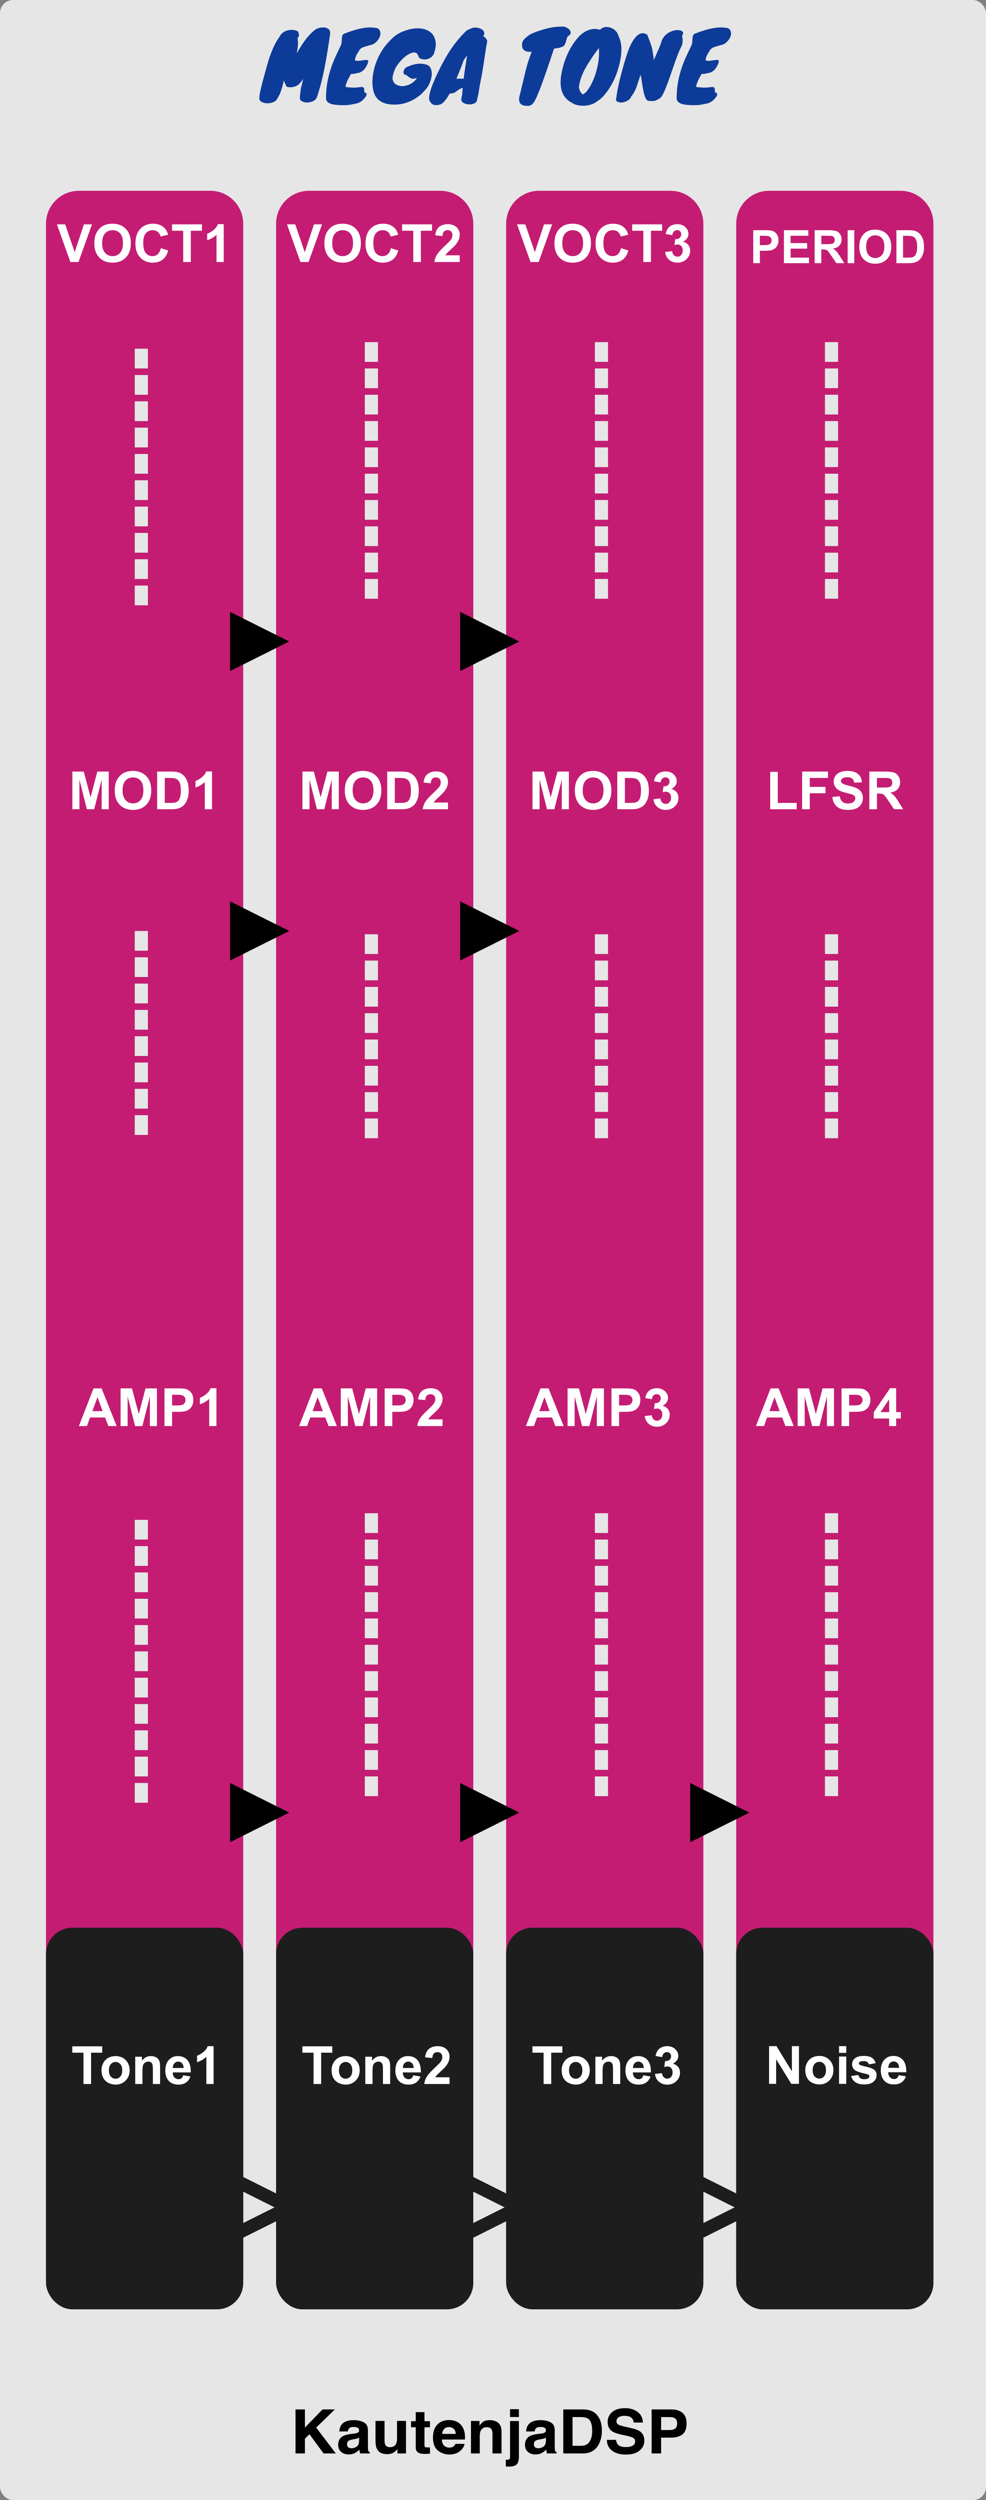 <?xml version="1.0" encoding="UTF-8"?>
<svg width="150px" height="380px" viewBox="0 0 150 380" version="1.1" xmlns="http://www.w3.org/2000/svg" xmlns:xlink="http://www.w3.org/1999/xlink">
    <rect x="0" y="0" width="150" height="380" fill="#808080" stroke="none"/>
    <!-- Generator: Sketch 58 (84663) - https://sketch.com -->
    <title>MegaTone</title>
    <desc>Created with Sketch.</desc>
    <g id="MegaTone" stroke="none" stroke-width="1" fill="none" fill-rule="evenodd">
        <g id="bg">
            <rect id="cover" fill="#E6E6E6" x="0" y="0" width="150" height="380" rx="2"></rect>
            <path d="M32,29 C34.761,29 37,31.239 37,34 L37,346 C37,348.761 34.761,351 32,351 L12,351 C9.239,351 7,348.761 7,346 L7,34 C7,31.239 9.239,29 12,29 L32,29 Z M67,29 C69.761,29 72,31.239 72,34 L72,346 C72,348.761 69.761,351 67,351 L47,351 C44.239,351 42,348.761 42,346 L42,34 C42,31.239 44.239,29 47,29 L67,29 Z M102,29 C104.761,29 107,31.239 107,34 L107,346 C107,348.761 104.761,351 102,351 L82,351 C79.239,351 77,348.761 77,346 L77,34 C77,31.239 79.239,29 82,29 L102,29 Z M137,29 C139.761,29 142,31.239 142,34 L142,346 C142,348.761 139.761,351 137,351 L117,351 C114.239,351 112,348.761 112,346 L112,34 C112,31.239 114.239,29 117,29 L137,29 Z" id="voice-lanes" fill="#C41C73"></path>
            <g id="Logo/Panel/LightMode" transform="translate(43, 364)" fill="#000000" fill-rule="nonzero">
                <g id="Logo/Print/LightMode" transform="translate(0, -0)">
                    <path d="M1.958,2.217 L3.386,2.217 L3.386,4.97 L6.067,2.217 L7.943,2.217 L5.096,4.97 L8.089,8.903 L6.223,8.903 L4.078,5.982 L3.386,6.667 L3.386,8.903 L1.958,8.903 L1.958,2.217 Z M11.628,6.499 C11.543,6.55 11.457,6.592 11.371,6.624 C11.284,6.655 11.166,6.685 11.015,6.712 L10.713,6.767 C10.431,6.815 10.228,6.874 10.106,6.944 C9.898,7.061 9.795,7.244 9.795,7.492 C9.795,7.713 9.858,7.873 9.985,7.971 C10.113,8.069 10.267,8.118 10.45,8.118 C10.739,8.118 11.005,8.037 11.248,7.873 C11.492,7.71 11.618,7.412 11.628,6.98 L11.628,6.499 Z M10.812,5.896 C11.061,5.865 11.238,5.828 11.345,5.782 C11.537,5.704 11.632,5.581 11.632,5.415 C11.632,5.212 11.559,5.072 11.413,4.995 C11.267,4.918 11.053,4.88 10.77,4.88 C10.453,4.88 10.228,4.955 10.096,5.106 C10.002,5.218 9.939,5.369 9.908,5.56 L8.612,5.56 C8.64,5.128 8.766,4.772 8.989,4.494 C9.344,4.058 9.953,3.841 10.817,3.841 C11.379,3.841 11.879,3.948 12.316,4.163 C12.752,4.378 12.971,4.783 12.971,5.379 L12.971,7.647 C12.971,7.804 12.974,7.994 12.98,8.218 C12.99,8.388 13.016,8.503 13.06,8.563 C13.104,8.623 13.17,8.673 13.258,8.713 L13.258,8.903 L11.797,8.903 C11.756,8.803 11.728,8.71 11.712,8.622 C11.697,8.534 11.684,8.434 11.675,8.323 C11.489,8.516 11.276,8.681 11.034,8.817 C10.745,8.977 10.418,9.057 10.054,9.057 C9.589,9.057 9.205,8.93 8.902,8.674 C8.598,8.419 8.447,8.056 8.447,7.588 C8.447,6.98 8.69,6.54 9.177,6.268 C9.444,6.119 9.837,6.014 10.355,5.95 L10.812,5.896 Z M15.501,3.959 L15.501,6.939 C15.501,7.22 15.536,7.432 15.605,7.574 C15.727,7.825 15.968,7.951 16.326,7.951 C16.785,7.951 17.099,7.772 17.268,7.415 C17.356,7.222 17.4,6.966 17.4,6.649 L17.4,3.959 L18.762,3.959 L18.762,8.903 L17.457,8.903 L17.457,8.205 L17.441,8.226 C17.424,8.25 17.398,8.288 17.363,8.341 C17.312,8.416 17.253,8.483 17.184,8.54 C16.973,8.722 16.77,8.846 16.573,8.912 C16.377,8.979 16.147,9.012 15.883,9.012 C15.123,9.012 14.611,8.749 14.347,8.223 C14.199,7.932 14.125,7.505 14.125,6.939 L14.125,3.959 L15.501,3.959 Z M19.53,4.925 L19.53,4.004 L20.247,4.004 L20.247,2.625 L21.576,2.625 L21.576,4.004 L22.41,4.004 L22.41,4.925 L21.576,4.925 L21.576,7.538 C21.576,7.74 21.602,7.867 21.656,7.917 C21.709,7.966 21.872,7.991 22.146,7.991 C22.187,7.991 22.23,7.991 22.275,7.989 C22.321,7.988 22.366,7.985 22.41,7.982 L22.41,8.949 L21.774,8.971 C21.139,8.992 20.705,8.887 20.473,8.654 C20.322,8.506 20.247,8.277 20.247,7.969 L20.247,4.925 L19.53,4.925 Z M25.298,4.893 C24.987,4.893 24.746,4.987 24.575,5.174 C24.404,5.362 24.296,5.616 24.252,5.936 L26.34,5.936 C26.318,5.595 26.21,5.335 26.017,5.159 C25.824,4.982 25.584,4.893 25.298,4.893 Z M25.298,3.827 C25.726,3.827 26.111,3.904 26.453,4.058 C26.795,4.213 27.078,4.456 27.301,4.789 C27.502,5.082 27.633,5.422 27.692,5.809 C27.727,6.036 27.741,6.363 27.735,6.789 L24.219,6.789 C24.238,7.285 24.4,7.633 24.705,7.833 C24.89,7.957 25.113,8.019 25.374,8.019 C25.65,8.019 25.875,7.943 26.048,7.792 C26.142,7.71 26.225,7.597 26.297,7.452 L27.669,7.452 C27.634,7.745 27.476,8.043 27.193,8.345 C26.753,8.826 26.137,9.067 25.346,9.067 C24.692,9.067 24.116,8.864 23.616,8.459 C23.117,8.053 22.867,7.394 22.867,6.481 C22.867,5.625 23.092,4.969 23.543,4.512 C23.994,4.055 24.579,3.827 25.298,3.827 Z M31.486,3.841 C32.017,3.841 32.451,3.975 32.789,4.242 C33.127,4.51 33.295,4.954 33.295,5.574 L33.295,8.903 L31.919,8.903 L31.919,5.896 C31.919,5.636 31.883,5.436 31.811,5.297 C31.679,5.043 31.428,4.916 31.057,4.916 C30.601,4.916 30.289,5.102 30.119,5.474 C30.031,5.67 29.987,5.921 29.987,6.227 L29.987,8.903 L28.649,8.903 L28.649,3.968 L29.945,3.968 L29.945,4.689 C30.118,4.435 30.281,4.252 30.435,4.14 C30.711,3.941 31.062,3.841 31.486,3.841 Z M35.939,3.369 L34.596,3.369 L34.596,2.176 L35.939,2.176 L35.939,3.369 Z M33.95,10.886 L33.95,9.851 L34.098,9.862 L34.098,9.862 L34.111,9.863 C34.142,9.864 34.17,9.865 34.196,9.865 C34.327,9.865 34.427,9.834 34.495,9.772 C34.562,9.71 34.596,9.59 34.596,9.411 L34.596,3.981 L35.939,3.981 L35.939,9.434 C35.939,9.933 35.837,10.302 35.633,10.541 C35.435,10.772 35.054,10.891 34.488,10.899 L34.431,10.899 C34.408,10.899 34.378,10.899 34.342,10.898 L34.048,10.888 C34.017,10.887 33.985,10.886 33.95,10.886 Z M40.048,6.499 C39.964,6.55 39.878,6.592 39.792,6.624 C39.705,6.655 39.587,6.685 39.436,6.712 L39.134,6.767 C38.851,6.815 38.649,6.874 38.526,6.944 C38.319,7.061 38.215,7.244 38.215,7.492 C38.215,7.713 38.279,7.873 38.406,7.971 C38.533,8.069 38.688,8.118 38.87,8.118 C39.159,8.118 39.426,8.037 39.669,7.873 C39.912,7.71 40.039,7.412 40.048,6.98 L40.048,6.499 Z M39.233,5.896 C39.481,5.865 39.659,5.828 39.766,5.782 C39.957,5.704 40.053,5.581 40.053,5.415 C40.053,5.212 39.98,5.072 39.834,4.995 C39.688,4.918 39.473,4.88 39.191,4.88 C38.873,4.88 38.649,4.955 38.517,5.106 C38.423,5.218 38.36,5.369 38.328,5.56 L37.032,5.56 C37.061,5.128 37.186,4.772 37.409,4.494 C37.764,4.058 38.374,3.841 39.238,3.841 C39.8,3.841 40.3,3.948 40.736,4.163 C41.173,4.378 41.391,4.783 41.391,5.379 L41.391,7.647 C41.391,7.804 41.395,7.994 41.401,8.218 C41.41,8.388 41.437,8.503 41.481,8.563 C41.525,8.623 41.591,8.673 41.679,8.713 L41.679,8.903 L40.218,8.903 C40.177,8.803 40.149,8.71 40.133,8.622 C40.117,8.534 40.105,8.434 40.095,8.323 C39.91,8.516 39.696,8.681 39.455,8.817 C39.166,8.977 38.839,9.057 38.474,9.057 C38.009,9.057 37.625,8.93 37.322,8.674 C37.019,8.419 36.867,8.056 36.867,7.588 C36.867,6.98 37.111,6.54 37.598,6.268 C37.865,6.119 38.258,6.014 38.776,5.95 L39.233,5.896 Z M44.101,3.378 L44.101,7.742 L45.439,7.742 C46.124,7.742 46.602,7.417 46.872,6.767 C47.02,6.41 47.093,5.985 47.093,5.492 C47.093,4.811 46.983,4.289 46.761,3.925 C46.54,3.56 46.099,3.378 45.439,3.378 L44.101,3.378 Z M45.684,2.217 C46.115,2.223 46.473,2.271 46.759,2.362 C47.246,2.516 47.64,2.799 47.942,3.21 C48.184,3.543 48.349,3.903 48.436,4.29 C48.524,4.677 48.568,5.046 48.568,5.397 C48.568,6.286 48.383,7.039 48.012,7.656 C47.51,8.487 46.734,8.903 45.684,8.903 L42.692,8.903 L42.692,2.217 L45.684,2.217 Z M50.713,6.839 C50.757,7.145 50.843,7.373 50.972,7.524 C51.207,7.799 51.611,7.937 52.183,7.937 C52.525,7.937 52.803,7.901 53.017,7.828 C53.422,7.689 53.625,7.43 53.625,7.052 C53.625,6.832 53.524,6.661 53.323,6.54 C53.132,6.428 52.838,6.328 52.44,6.241 L51.641,6.068 C50.918,5.911 50.419,5.74 50.142,5.555 C49.674,5.247 49.44,4.765 49.44,4.108 C49.44,3.51 49.666,3.012 50.119,2.616 C50.571,2.22 51.236,2.022 52.112,2.022 C52.844,2.022 53.469,2.208 53.985,2.582 C54.502,2.955 54.773,3.497 54.798,4.208 L53.403,4.208 C53.378,3.806 53.196,3.52 52.857,3.351 C52.631,3.239 52.349,3.183 52.013,3.183 C51.639,3.183 51.341,3.256 51.118,3.401 C50.895,3.546 50.783,3.748 50.783,4.009 C50.783,4.237 50.883,4.41 51.084,4.527 L51.113,4.544 C51.249,4.619 51.532,4.707 51.963,4.808 L53.215,5.097 C53.74,5.218 54.135,5.38 54.402,5.583 C54.817,5.897 55.024,6.352 55.024,6.948 C55.024,7.559 54.782,8.066 54.296,8.47 C53.811,8.874 53.125,9.076 52.239,9.076 C51.335,9.076 50.623,8.877 50.105,8.479 C49.586,8.081 49.327,7.535 49.327,6.839 L50.713,6.839 Z M60.01,4.344 C60.01,3.996 59.915,3.748 59.725,3.6 C59.535,3.452 59.269,3.378 58.926,3.378 L57.574,3.378 L57.574,5.347 L58.926,5.347 C59.269,5.347 59.535,5.267 59.725,5.106 C59.915,4.946 60.01,4.692 60.01,4.344 Z M61.448,4.335 C61.448,5.124 61.24,5.682 60.825,6.009 C60.411,6.336 59.819,6.499 59.049,6.499 L57.574,6.499 L57.574,8.903 L56.132,8.903 L56.132,2.217 L59.157,2.217 C59.855,2.217 60.411,2.389 60.825,2.734 C61.24,3.079 61.448,3.612 61.448,4.335 Z" id="KautenjaDSP"></path>
                </g>
            </g>
            <path d="M45.327,4.78 L45.406,5.004 C45.45,5.135 45.475,5.228 45.481,5.284 C45.5,5.461 45.434,5.611 45.285,5.732 C45.285,5.741 45.276,5.755 45.257,5.774 C45.341,6.213 45.36,6.623 45.313,7.006 C45.266,7.389 45.206,7.757 45.131,8.112 L45.557,7.401 C45.867,6.896 46.126,6.503 46.335,6.222 C46.951,5.391 47.525,4.799 48.057,4.444 C48.234,4.341 48.451,4.264 48.708,4.213 C48.965,4.162 49.21,4.155 49.443,4.192 C49.676,4.229 49.87,4.323 50.024,4.472 C50.178,4.621 50.246,4.845 50.227,5.144 C49.966,6.964 49.686,8.66 49.387,10.233 C49.088,11.806 48.701,13.306 48.225,14.734 L48.225,14.762 L48.211,14.762 C48.099,15.098 47.819,15.336 47.371,15.476 C46.932,15.607 46.54,15.616 46.195,15.504 C45.817,15.395 45.624,15.202 45.617,14.927 L45.635,14.482 L45.685,14.157 C45.688,14.129 45.691,14.105 45.693,14.083 L45.698,14.027 C45.703,13.948 45.71,13.889 45.719,13.852 C45.738,13.609 45.777,13.383 45.838,13.173 L45.917,12.888 C45.939,12.803 45.957,12.727 45.971,12.662 L46.099,12.092 C46.104,12.064 46.108,12.04 46.111,12.018 L45.89,12.313 C45.649,12.625 45.471,12.82 45.355,12.9 C44.982,13.161 44.548,13.283 44.053,13.264 C43.745,13.245 43.568,13.175 43.521,13.054 L43.437,12.828 C43.4,12.734 43.369,12.665 43.346,12.624 L43.325,12.592 C43.269,12.517 43.222,12.391 43.185,12.214 L43.053,12.768 C42.856,13.554 42.662,14.129 42.471,14.496 C42.378,14.673 42.284,14.832 42.191,14.972 C42.06,15.28 41.762,15.495 41.295,15.616 C40.856,15.737 40.436,15.728 40.035,15.588 C39.624,15.457 39.428,15.224 39.447,14.888 C39.466,14.552 39.533,14.13 39.65,13.621 C39.738,13.239 39.837,12.841 39.948,12.425 L40.516,10.332 C40.761,9.454 40.948,8.84 41.078,8.49 L41.243,8.055 C41.374,7.716 41.489,7.436 41.589,7.216 C41.925,6.497 42.224,5.975 42.485,5.648 C42.774,5.06 43.255,4.705 43.927,4.584 C44.459,4.481 44.926,4.547 45.327,4.78 Z M52.663,13.236 L53.093,13.277 C53.424,13.306 53.684,13.32 53.874,13.32 C54.14,13.32 54.544,13.283 55.085,13.208 C55.253,13.264 55.351,13.334 55.379,13.418 C55.398,13.474 55.408,13.531 55.41,13.589 L55.407,13.677 C55.398,13.766 55.402,13.852 55.421,13.936 C55.44,14.02 55.528,14.09 55.687,14.146 C55.771,14.174 55.797,14.256 55.764,14.391 C55.731,14.526 55.654,14.673 55.533,14.832 C55.225,15.233 54.861,15.513 54.441,15.672 L53.964,15.785 C53.514,15.885 53.146,15.945 52.859,15.966 C52.224,16.013 51.534,15.989 50.787,15.896 C49.966,15.747 49.569,15.406 49.597,14.874 C49.597,12.914 50.026,10.945 50.885,8.966 C51.165,8.322 51.482,7.645 51.837,6.936 C51.912,6.787 51.956,6.619 51.97,6.432 C51.984,6.245 51.996,6.063 52.005,5.886 C52.014,5.709 52.042,5.55 52.089,5.41 C52.136,5.27 52.234,5.172 52.383,5.116 C54.324,4.341 55.86,4.043 56.989,4.22 C57.381,4.229 57.64,4.362 57.766,4.619 C57.892,4.876 57.906,5.163 57.808,5.48 C57.71,5.797 57.519,6.096 57.234,6.376 C56.949,6.656 56.592,6.829 56.163,6.894 L55.684,7.036 C55.412,7.119 55.236,7.179 55.155,7.216 C54.968,7.306 54.823,7.419 54.72,7.556 L54.651,7.664 C54.52,7.869 54.399,8.065 54.287,8.252 C54.175,8.439 54.096,8.639 54.049,8.854 L53.993,9.162 C54.17,9.246 54.387,9.272 54.644,9.239 L55.358,9.141 L55.358,9.141 C55.577,9.108 55.755,9.106 55.89,9.134 C56.025,9.162 56.053,9.3 55.974,9.547 C55.895,9.794 55.75,10.072 55.54,10.38 C55.33,10.688 55.034,10.912 54.651,11.052 L54.216,11.142 L54.216,11.142 L53.951,11.206 L53.951,11.206 L53.625,11.233 C53.557,11.238 53.479,11.243 53.391,11.248 C52.952,11.995 52.686,12.573 52.593,12.984 C52.556,13.152 52.579,13.236 52.663,13.236 Z M63.402,11.82 C63.058,12.016 62.721,12.021 62.393,11.836 C62.281,11.768 62.177,11.696 62.082,11.621 L61.945,11.507 C61.814,11.39 61.693,11.337 61.581,11.346 C61.376,11.234 61.329,11.015 61.441,10.688 C61.488,10.557 61.574,10.434 61.7,10.317 C61.826,10.2 61.987,10.119 62.183,10.072 C63.116,9.671 63.98,9.577 64.773,9.792 C65.128,9.885 65.373,10.074 65.508,10.359 C65.643,10.644 65.702,10.963 65.683,11.318 C65.664,11.673 65.587,12.032 65.452,12.396 C65.317,12.76 65.17,13.052 65.011,13.271 C64.852,13.49 64.631,13.749 64.346,14.048 C64.061,14.347 63.704,14.636 63.275,14.916 C62.22,15.597 61.091,15.924 59.887,15.896 C58.142,15.868 57.11,15.154 56.793,13.754 C56.69,13.306 56.644,12.802 56.653,12.242 C56.746,10.618 57.232,9.101 58.109,7.692 C58.529,7.02 59.094,6.357 59.803,5.704 C60.251,5.303 60.755,4.995 61.315,4.78 C61.614,4.659 61.973,4.542 62.393,4.43 C63.737,4.159 64.782,4.327 65.529,4.934 C65.884,5.223 66.119,5.643 66.236,6.194 C66.353,6.745 66.29,7.361 66.047,8.042 C65.944,8.359 65.767,8.597 65.515,8.756 C65.263,8.915 65.004,9.006 64.738,9.029 C64.472,9.052 64.232,9.02 64.017,8.931 C63.802,8.842 63.686,8.714 63.667,8.546 L63.541,8.266 C63.317,7.93 62.93,7.888 62.379,8.14 C61.903,8.355 61.427,8.728 60.951,9.26 C60.447,9.829 60.12,10.343 59.971,10.8 C59.803,11.304 59.719,11.635 59.719,11.794 C59.7,12.149 59.826,12.466 60.097,12.746 C60.489,12.998 60.881,13.112 61.273,13.089 C61.665,13.066 62.015,12.977 62.323,12.823 C62.631,12.669 62.883,12.494 63.079,12.298 C63.275,12.102 63.373,11.962 63.373,11.878 L63.402,11.82 L63.402,11.82 Z M73.523,5.508 C73.84,5.676 74.041,5.923 74.125,6.25 C74.001,6.947 73.884,7.641 73.777,8.331 L73.51,10.107 C73.4,10.818 73.292,11.433 73.187,11.955 L73.01,12.867 C72.986,12.997 72.965,13.116 72.947,13.224 L72.9,13.516 C72.849,13.861 72.79,14.207 72.725,14.552 L72.641,14.846 L72.585,15.133 L72.585,15.133 C72.566,15.222 72.548,15.317 72.529,15.42 C72.268,15.719 71.913,15.868 71.465,15.868 C70.989,15.868 70.611,15.747 70.331,15.504 C70.182,15.388 70.143,15.157 70.215,14.813 L70.247,14.678 C70.294,14.51 70.324,14.293 70.338,14.027 C70.352,13.761 70.368,13.539 70.387,13.362 L70.387,13.334 C70.107,13.437 69.855,13.57 69.631,13.733 L69.211,14.041 L69.211,14.041 C69.155,14.083 69.08,14.116 68.987,14.139 C68.894,14.162 68.81,14.179 68.735,14.188 C68.558,14.197 68.436,14.225 68.371,14.272 C67.83,15.243 67.344,15.784 66.915,15.896 C66.644,15.98 66.374,16.001 66.103,15.959 C65.832,15.917 65.618,15.756 65.459,15.476 C65.16,15.196 65.235,14.431 65.683,13.18 C65.926,12.517 66.273,11.722 66.726,10.793 C67.179,9.864 67.615,9.055 68.035,8.364 C68.94,6.88 69.934,5.629 71.017,4.612 L71.39,4.447 C71.456,4.417 71.523,4.386 71.591,4.353 C71.796,4.255 71.999,4.201 72.2,4.192 C72.401,4.183 72.608,4.206 72.823,4.262 C73.038,4.318 73.22,4.402 73.369,4.514 C73.714,4.775 73.766,5.107 73.523,5.508 Z M70.527,9.19 C70.38,9.61 70.233,10.005 70.086,10.375 L69.616,11.522 C69.551,11.683 69.491,11.834 69.435,11.976 L70.541,11.934 C70.616,11.337 70.7,10.744 70.793,10.156 C70.886,9.568 70.975,8.98 71.059,8.392 L70.527,9.19 Z M70.149,11.99 C70.28,11.99 70.41,11.981 70.541,11.962 L70.541,11.948 L70.122,11.985 C70.101,11.988 70.11,11.99 70.149,11.99 Z M83.174,10.684 L82.917,11.416 C82.749,11.901 82.579,12.374 82.407,12.835 L82.147,13.516 C81.886,14.188 81.669,14.699 81.496,15.049 C81.323,15.399 81.172,15.639 81.041,15.77 C80.91,15.901 80.777,15.989 80.642,16.036 C80.507,16.083 80.371,16.101 80.236,16.092 L79.823,16.064 L79.823,16.064 C79.039,15.943 78.796,15.378 79.095,14.37 L80.04,10.455 L80.04,10.455 L80.075,10.317 C80.131,10.098 80.192,9.881 80.257,9.666 L80.367,9.323 C80.408,9.202 80.453,9.073 80.502,8.938 L80.887,7.86 L80.887,7.86 C80.532,7.907 80.215,7.869 79.935,7.748 C79.524,7.571 79.356,7.188 79.431,6.6 C79.468,6.329 79.613,6.077 79.865,5.844 C79.996,5.723 80.15,5.592 80.327,5.452 C80.691,5.163 81.414,4.855 82.497,4.528 C83.617,4.192 84.578,4.033 85.381,4.052 C85.596,4.015 85.817,4.04 86.046,4.129 C86.275,4.218 86.459,4.337 86.599,4.486 C86.739,4.635 86.811,4.799 86.816,4.976 C86.821,5.153 86.706,5.312 86.473,5.452 C86.361,5.527 86.282,5.65 86.235,5.823 C86.188,5.996 86.137,6.178 86.081,6.369 C86.025,6.56 85.943,6.735 85.836,6.894 C85.729,7.053 85.558,7.146 85.325,7.174 C85.204,7.239 85.033,7.286 84.814,7.314 L84.5,7.357 C84.448,7.365 84.408,7.371 84.38,7.377 C84.31,7.391 84.27,7.417 84.261,7.454 L83.659,9.253 C83.503,9.723 83.342,10.2 83.174,10.684 Z M87.915,5.732 C88.503,5.06 89.156,4.64 89.875,4.472 C90.37,4.351 90.836,4.369 91.275,4.528 C91.62,4.164 92.068,4.033 92.619,4.136 C93.123,4.229 93.552,4.514 93.907,4.99 C93.921,5.039 93.947,5.106 93.984,5.192 L94.026,5.284 C94.087,5.415 94.145,5.559 94.201,5.718 C94.612,6.67 94.644,7.921 94.299,9.47 C93.87,11.393 93.109,13.021 92.017,14.356 C91.681,14.767 91.303,15.107 90.883,15.378 C90.211,15.891 89.408,16.12 88.475,16.064 C87.896,16.036 87.411,15.891 87.019,15.63 C85.46,14.855 84.952,13.241 85.493,10.786 C85.941,8.77 86.748,7.085 87.915,5.732 Z M88.083,13.166 L88.069,13.25 L88.097,13.404 C88.153,13.693 88.246,13.915 88.377,14.069 C88.508,14.223 88.615,14.319 88.699,14.356 C88.792,14.281 88.886,14.211 88.979,14.146 C89.072,14.081 89.156,14.001 89.231,13.908 C89.866,13.124 90.36,12.097 90.715,10.828 C91.07,9.559 91.2,8.383 91.107,7.3 C90.743,7.767 90.36,8.303 89.959,8.91 L89.636,9.408 C89.383,9.805 89.174,10.157 89.007,10.464 C88.475,11.463 88.167,12.363 88.083,13.166 Z M94.971,9.568 L95.192,8.842 C95.281,8.555 95.359,8.314 95.426,8.119 L95.599,7.634 C95.656,7.481 95.713,7.337 95.769,7.202 C95.881,6.931 96.009,6.67 96.154,6.418 C96.299,6.166 96.457,5.935 96.63,5.725 C96.803,5.515 96.987,5.349 97.183,5.228 C97.379,5.107 97.584,5.046 97.799,5.046 C98.014,5.046 98.238,5.13 98.471,5.298 L98.796,6.129 C98.981,6.614 99.101,6.962 99.157,7.174 C99.269,7.641 99.372,8.299 99.465,9.148 C99.521,9.005 99.582,8.857 99.649,8.703 L99.752,8.469 C99.859,8.231 99.964,7.991 100.067,7.748 C100.356,7.132 100.538,6.665 100.613,6.348 C100.818,5.695 101.243,5.205 101.887,4.878 C102.447,4.598 102.97,4.509 103.455,4.612 C103.651,4.649 103.789,4.729 103.868,4.85 C103.931,4.947 103.944,5.047 103.906,5.15 L103.868,5.228 C103.789,5.359 103.761,5.482 103.784,5.599 C103.807,5.716 103.828,5.853 103.847,6.012 C103.875,6.441 103.8,6.822 103.623,7.153 C103.446,7.484 103.264,7.895 103.077,8.385 C102.89,8.875 102.701,9.395 102.51,9.946 L101.929,11.626 C101.782,12.053 101.638,12.451 101.496,12.82 L101.355,13.18 C100.944,14.253 100.608,14.846 100.347,14.958 C99.992,15.173 99.731,15.299 99.563,15.336 C99.348,15.373 99.045,15.373 98.653,15.336 C98.432,15.319 98.239,15.059 98.072,14.556 L98.023,14.398 C97.935,14.118 97.854,13.745 97.78,13.28 L97.626,12.287 C97.539,11.752 97.475,11.447 97.435,11.374 L97.21,12.092 C96.977,12.822 96.8,13.323 96.679,13.595 L96.644,13.67 C96.49,13.987 96.373,14.197 96.294,14.3 L96.163,14.478 C96.115,14.546 96.063,14.622 96.007,14.706 C95.886,15.042 95.596,15.289 95.139,15.448 C94.747,15.597 94.392,15.621 94.075,15.518 C93.73,15.406 93.627,15.191 93.767,14.874 C93.87,13.754 94.271,11.985 94.971,9.568 Z M106.003,13.236 L106.433,13.277 C106.764,13.306 107.024,13.32 107.214,13.32 C107.48,13.32 107.884,13.283 108.425,13.208 C108.593,13.264 108.691,13.334 108.719,13.418 C108.738,13.474 108.748,13.531 108.75,13.589 L108.747,13.677 C108.738,13.766 108.742,13.852 108.761,13.936 C108.78,14.02 108.868,14.09 109.027,14.146 C109.111,14.174 109.137,14.256 109.104,14.391 C109.071,14.526 108.994,14.673 108.873,14.832 C108.565,15.233 108.201,15.513 107.781,15.672 L107.304,15.785 C106.854,15.885 106.486,15.945 106.199,15.966 C105.564,16.013 104.874,15.989 104.127,15.896 C103.364,15.757 102.968,15.454 102.938,14.985 L102.937,14.874 C102.937,12.914 103.366,10.945 104.225,8.966 C104.505,8.322 104.822,7.645 105.177,6.936 C105.252,6.787 105.296,6.619 105.31,6.432 L105.345,5.886 L105.345,5.886 C105.354,5.709 105.382,5.55 105.429,5.41 C105.476,5.27 105.574,5.172 105.723,5.116 C107.664,4.341 109.2,4.043 110.329,4.22 C110.721,4.229 110.98,4.362 111.106,4.619 C111.232,4.876 111.246,5.163 111.148,5.48 C111.05,5.797 110.859,6.096 110.574,6.376 C110.289,6.656 109.932,6.829 109.503,6.894 L109.024,7.036 C108.752,7.119 108.576,7.179 108.495,7.216 C108.308,7.306 108.163,7.419 108.06,7.556 L107.991,7.664 C107.86,7.869 107.739,8.065 107.627,8.252 C107.515,8.439 107.436,8.639 107.389,8.854 L107.333,9.162 C107.51,9.246 107.727,9.272 107.984,9.239 L108.698,9.141 L108.698,9.141 C108.917,9.108 109.095,9.106 109.23,9.134 C109.365,9.162 109.393,9.3 109.314,9.547 C109.235,9.794 109.09,10.072 108.88,10.38 C108.67,10.688 108.374,10.912 107.991,11.052 L107.556,11.142 L107.556,11.142 L107.291,11.206 L107.291,11.206 L106.965,11.233 C106.897,11.238 106.819,11.243 106.731,11.248 C106.292,11.995 106.026,12.573 105.933,12.984 C105.896,13.152 105.919,13.236 106.003,13.236 Z" id="MEGATONE" fill="#0D3B99" fill-rule="nonzero"></path>
        </g>
        <g id="Output" transform="translate(7, 293)">
            <g id="Normal" transform="translate(28, 38)" stroke="#1D1D1D" stroke-width="2">
                <polygon id="Triangle" transform="translate(4.5, 4.5) rotate(-270) translate(-4.5, -4.5) " points="4.5 0 9 9 0 9"></polygon>
                <polygon id="Triangle-Copy" transform="translate(39.5, 4.5) rotate(-270) translate(-39.5, -4.5) " points="39.5 0 44 9 35 9"></polygon>
                <polygon id="Triangle-Copy-2" transform="translate(74.5, 4.5) rotate(-270) translate(-74.5, -4.5) " points="74.5 0 79 9 70 9"></polygon>
            </g>
            <g id="Noise" transform="translate(104, 0)">
                <rect id="Rectangle-Copy-3" fill="#1D1D1D" x="1" y="0" width="30" height="58" rx="4"></rect>
                <path d="M6,23.727 L6,18 L7.125,18 L9.469,21.824 L9.469,18 L10.543,18 L10.543,23.727 L9.383,23.727 L7.074,19.992 L7.074,23.727 L6,23.727 Z M11.504,21.594 C11.504,21.229 11.594,20.876 11.773,20.535 C11.953,20.194 12.208,19.934 12.537,19.754 C12.867,19.574 13.234,19.484 13.641,19.484 C14.268,19.484 14.783,19.688 15.184,20.096 C15.585,20.503 15.785,21.018 15.785,21.641 C15.785,22.268 15.583,22.788 15.178,23.201 C14.773,23.614 14.263,23.82 13.648,23.82 C13.268,23.82 12.906,23.734 12.561,23.562 C12.215,23.391 11.953,23.139 11.773,22.807 C11.594,22.475 11.504,22.07 11.504,21.594 Z M12.629,21.652 C12.629,22.064 12.727,22.379 12.922,22.598 C13.117,22.816 13.358,22.926 13.645,22.926 C13.931,22.926 14.171,22.816 14.365,22.598 C14.559,22.379 14.656,22.061 14.656,21.645 C14.656,21.238 14.559,20.926 14.365,20.707 C14.171,20.488 13.931,20.379 13.645,20.379 C13.358,20.379 13.117,20.488 12.922,20.707 C12.727,20.926 12.629,21.241 12.629,21.652 Z M16.645,19.016 L16.645,18 L17.742,18 L17.742,19.016 L16.645,19.016 Z M16.645,23.727 L16.645,19.578 L17.742,19.578 L17.742,23.727 L16.645,23.727 Z M20.379,19.484 C20.947,19.484 21.368,19.577 21.645,19.762 C21.921,19.947 22.111,20.22 22.215,20.582 L21.18,20.773 C21.135,20.612 21.051,20.488 20.928,20.402 C20.804,20.316 20.628,20.273 20.398,20.273 C20.109,20.273 19.902,20.314 19.777,20.395 C19.694,20.452 19.652,20.526 19.652,20.617 C19.652,20.695 19.689,20.762 19.762,20.816 C19.839,20.873 20.063,20.948 20.433,21.041 L20.787,21.125 C21.372,21.258 21.78,21.421 22.012,21.613 C22.241,21.809 22.355,22.081 22.355,22.43 C22.355,22.81 22.197,23.137 21.879,23.41 C21.561,23.684 21.091,23.82 20.469,23.82 C19.904,23.82 19.456,23.706 19.127,23.477 C18.798,23.247 18.582,22.936 18.48,22.543 L19.582,22.375 C19.629,22.589 19.724,22.751 19.867,22.861 C20.01,22.972 20.211,23.027 20.469,23.027 C20.753,23.027 20.966,22.975 21.109,22.871 C21.206,22.798 21.254,22.701 21.254,22.578 C21.254,22.495 21.228,22.426 21.176,22.371 C21.121,22.319 20.999,22.271 20.809,22.227 L20.393,22.13 C19.745,21.972 19.322,21.826 19.125,21.691 C18.797,21.467 18.633,21.156 18.633,20.758 C18.633,20.398 18.775,20.096 19.059,19.852 C19.342,19.607 19.783,19.484 20.379,19.484 Z M24.898,19.484 C25.516,19.484 26.003,19.688 26.359,20.096 C26.716,20.503 26.887,21.128 26.871,21.969 L24.121,21.969 C24.129,22.294 24.217,22.548 24.387,22.729 C24.556,22.91 24.767,23 25.02,23 C25.191,23 25.336,22.953 25.453,22.859 C25.57,22.766 25.659,22.615 25.719,22.406 L26.812,22.59 C26.672,22.991 26.45,23.296 26.146,23.506 C25.843,23.715 25.464,23.82 25.008,23.82 C24.286,23.82 23.753,23.585 23.406,23.113 C23.133,22.736 22.996,22.259 22.996,21.684 C22.996,20.996 23.176,20.458 23.535,20.068 C23.895,19.679 24.349,19.484 24.898,19.484 Z M24.965,20.324 C24.725,20.324 24.527,20.411 24.371,20.586 C24.241,20.731 24.166,20.92 24.146,21.152 L24.141,21.297 L25.781,21.297 C25.773,20.979 25.691,20.738 25.535,20.572 C25.379,20.407 25.189,20.324 24.965,20.324 Z" fill="#FFFFFF" fill-rule="nonzero"></path>
            </g>
            <g id="Tone-3-Out" transform="translate(70, 0)">
                <rect id="Rectangle-Copy-2" fill="#1D1D1D" x="0" y="0" width="30" height="58" rx="4"></rect>
                <path d="M5.699,23.75 L5.699,18.992 L4,18.992 L4,18.023 L8.551,18.023 L8.551,18.992 L6.855,18.992 L6.855,23.75 L5.699,23.75 Z M8.441,21.617 C8.441,21.253 8.531,20.9 8.711,20.559 C8.891,20.217 9.145,19.957 9.475,19.777 C9.804,19.598 10.172,19.508 10.578,19.508 C11.206,19.508 11.72,19.712 12.121,20.119 C12.522,20.527 12.723,21.042 12.723,21.664 C12.723,22.292 12.52,22.812 12.115,23.225 C11.71,23.637 11.201,23.844 10.586,23.844 C10.206,23.844 9.843,23.758 9.498,23.586 C9.153,23.414 8.891,23.162 8.711,22.83 C8.531,22.498 8.441,22.094 8.441,21.617 Z M9.566,21.676 C9.566,22.087 9.664,22.402 9.859,22.621 C10.055,22.84 10.296,22.949 10.582,22.949 C10.868,22.949 11.109,22.84 11.303,22.621 C11.497,22.402 11.594,22.085 11.594,21.668 C11.594,21.262 11.497,20.949 11.303,20.73 C11.109,20.512 10.868,20.402 10.582,20.402 C10.296,20.402 10.055,20.512 9.859,20.73 C9.664,20.949 9.566,21.264 9.566,21.676 Z M17.355,23.75 L16.258,23.75 L16.258,21.633 C16.258,21.185 16.234,20.895 16.188,20.764 C16.141,20.632 16.064,20.53 15.959,20.457 C15.854,20.384 15.727,20.348 15.578,20.348 C15.388,20.348 15.217,20.4 15.066,20.504 C14.915,20.608 14.812,20.746 14.756,20.918 C14.7,21.09 14.672,21.408 14.672,21.871 L14.672,23.75 L13.574,23.75 L13.574,19.602 L14.594,19.602 L14.594,20.211 C14.956,19.742 15.411,19.508 15.961,19.508 C16.203,19.508 16.424,19.551 16.625,19.639 C16.826,19.726 16.977,19.837 17.08,19.973 C17.183,20.108 17.255,20.262 17.295,20.434 C17.335,20.605 17.355,20.852 17.355,21.172 L17.355,23.75 Z M20.871,22.43 L21.965,22.613 C21.824,23.014 21.602,23.32 21.299,23.529 C20.995,23.739 20.616,23.844 20.16,23.844 C19.439,23.844 18.905,23.608 18.559,23.137 C18.285,22.759 18.148,22.283 18.148,21.707 C18.148,21.02 18.328,20.481 18.688,20.092 C19.047,19.702 19.501,19.508 20.051,19.508 C20.668,19.508 21.155,19.712 21.512,20.119 C21.868,20.527 22.039,21.151 22.023,21.992 L19.273,21.992 C19.281,22.318 19.37,22.571 19.539,22.752 C19.708,22.933 19.919,23.023 20.172,23.023 C20.344,23.023 20.488,22.977 20.605,22.883 C20.723,22.789 20.811,22.638 20.871,22.43 Z M20.934,21.32 C20.926,21.003 20.844,20.761 20.688,20.596 C20.531,20.43 20.341,20.348 20.117,20.348 C19.878,20.348 19.68,20.435 19.523,20.609 C19.367,20.784 19.29,21.021 19.293,21.32 L20.934,21.32 Z M22.645,22.23 L23.707,22.102 C23.741,22.372 23.832,22.579 23.98,22.723 C24.129,22.866 24.309,22.938 24.52,22.938 C24.746,22.938 24.937,22.852 25.092,22.68 C25.247,22.508 25.324,22.276 25.324,21.984 C25.324,21.708 25.25,21.49 25.102,21.328 C24.953,21.167 24.772,21.086 24.559,21.086 C24.418,21.086 24.25,21.113 24.055,21.168 L24.176,20.273 C24.473,20.281 24.699,20.217 24.855,20.08 C25.012,19.943 25.09,19.762 25.09,19.535 C25.09,19.342 25.033,19.189 24.918,19.074 C24.803,18.96 24.651,18.902 24.461,18.902 C24.273,18.902 24.113,18.967 23.98,19.098 C23.848,19.228 23.767,19.418 23.738,19.668 L22.727,19.496 C22.797,19.15 22.903,18.873 23.045,18.666 C23.187,18.459 23.385,18.296 23.639,18.178 C23.893,18.059 24.177,18 24.492,18 C25.031,18 25.464,18.172 25.789,18.516 C26.057,18.797 26.191,19.115 26.191,19.469 C26.191,19.971 25.917,20.372 25.367,20.672 C25.695,20.742 25.958,20.9 26.154,21.145 C26.351,21.389 26.449,21.685 26.449,22.031 C26.449,22.534 26.266,22.962 25.898,23.316 C25.531,23.671 25.074,23.848 24.527,23.848 C24.009,23.848 23.579,23.699 23.238,23.4 C22.897,23.102 22.699,22.712 22.645,22.23 Z" id="Tone3" fill="#FFFFFF" fill-rule="nonzero"></path>
            </g>
            <g id="Tone-2-Out" transform="translate(35, 0)">
                <rect id="Rectangle-Copy" fill="#1D1D1D" x="0" y="0" width="30" height="58" rx="4"></rect>
                <path d="M5.699,23.75 L5.699,18.992 L4,18.992 L4,18.023 L8.551,18.023 L8.551,18.992 L6.855,18.992 L6.855,23.75 L5.699,23.75 Z M8.441,21.617 C8.441,21.253 8.531,20.9 8.711,20.559 C8.891,20.217 9.145,19.957 9.475,19.777 C9.804,19.598 10.172,19.508 10.578,19.508 C11.206,19.508 11.72,19.712 12.121,20.119 C12.522,20.527 12.723,21.042 12.723,21.664 C12.723,22.292 12.52,22.812 12.115,23.225 C11.71,23.637 11.201,23.844 10.586,23.844 C10.206,23.844 9.843,23.758 9.498,23.586 C9.153,23.414 8.891,23.162 8.711,22.83 C8.531,22.498 8.441,22.094 8.441,21.617 Z M9.566,21.676 C9.566,22.087 9.664,22.402 9.859,22.621 C10.055,22.84 10.296,22.949 10.582,22.949 C10.868,22.949 11.109,22.84 11.303,22.621 C11.497,22.402 11.594,22.085 11.594,21.668 C11.594,21.262 11.497,20.949 11.303,20.73 C11.109,20.512 10.868,20.402 10.582,20.402 C10.296,20.402 10.055,20.512 9.859,20.73 C9.664,20.949 9.566,21.264 9.566,21.676 Z M17.355,23.75 L16.258,23.75 L16.258,21.633 C16.258,21.185 16.234,20.895 16.188,20.764 C16.141,20.632 16.064,20.53 15.959,20.457 C15.854,20.384 15.727,20.348 15.578,20.348 C15.388,20.348 15.217,20.4 15.066,20.504 C14.915,20.608 14.812,20.746 14.756,20.918 C14.7,21.09 14.672,21.408 14.672,21.871 L14.672,23.75 L13.574,23.75 L13.574,19.602 L14.594,19.602 L14.594,20.211 C14.956,19.742 15.411,19.508 15.961,19.508 C16.203,19.508 16.424,19.551 16.625,19.639 C16.826,19.726 16.977,19.837 17.08,19.973 C17.183,20.108 17.255,20.262 17.295,20.434 C17.335,20.605 17.355,20.852 17.355,21.172 L17.355,23.75 Z M20.871,22.43 L21.965,22.613 C21.824,23.014 21.602,23.32 21.299,23.529 C20.995,23.739 20.616,23.844 20.16,23.844 C19.439,23.844 18.905,23.608 18.559,23.137 C18.285,22.759 18.148,22.283 18.148,21.707 C18.148,21.02 18.328,20.481 18.688,20.092 C19.047,19.702 19.501,19.508 20.051,19.508 C20.668,19.508 21.155,19.712 21.512,20.119 C21.868,20.527 22.039,21.151 22.023,21.992 L19.273,21.992 C19.281,22.318 19.37,22.571 19.539,22.752 C19.708,22.933 19.919,23.023 20.172,23.023 C20.344,23.023 20.488,22.977 20.605,22.883 C20.723,22.789 20.811,22.638 20.871,22.43 Z M20.934,21.32 C20.926,21.003 20.844,20.761 20.688,20.596 C20.531,20.43 20.341,20.348 20.117,20.348 C19.878,20.348 19.68,20.435 19.523,20.609 C19.367,20.784 19.29,21.021 19.293,21.32 L20.934,21.32 Z M26.391,22.73 L26.391,23.75 L22.543,23.75 C22.585,23.365 22.71,22.999 22.918,22.654 C23.103,22.348 23.449,21.952 23.955,21.467 L24.454,20.996 C24.773,20.689 24.975,20.471 25.062,20.344 C25.214,20.117 25.289,19.893 25.289,19.672 C25.289,19.427 25.223,19.239 25.092,19.107 C24.96,18.976 24.779,18.91 24.547,18.91 C24.318,18.91 24.135,18.979 24,19.117 C23.865,19.255 23.786,19.484 23.766,19.805 L22.672,19.695 C22.737,19.091 22.941,18.658 23.285,18.395 C23.629,18.132 24.059,18 24.574,18 C25.139,18 25.583,18.152 25.906,18.457 C26.229,18.762 26.391,19.141 26.391,19.594 C26.391,19.852 26.344,20.097 26.252,20.33 C26.16,20.563 26.013,20.807 25.812,21.062 C25.699,21.208 25.506,21.407 25.236,21.661 L24.669,22.189 C24.56,22.295 24.482,22.374 24.436,22.426 C24.343,22.53 24.268,22.632 24.211,22.73 L26.391,22.73 Z" id="Tone2" fill="#FFFFFF" fill-rule="nonzero"></path>
            </g>
            <g id="Tone-1-Out">
                <rect id="Rectangle" fill="#1D1D1D" x="0" y="0" width="30" height="58" rx="4"></rect>
                <path d="M5.699,23.75 L5.699,18.992 L4,18.992 L4,18.023 L8.551,18.023 L8.551,18.992 L6.855,18.992 L6.855,23.75 L5.699,23.75 Z M8.441,21.617 C8.441,21.253 8.531,20.9 8.711,20.559 C8.891,20.217 9.145,19.957 9.475,19.777 C9.804,19.598 10.172,19.508 10.578,19.508 C11.206,19.508 11.72,19.712 12.121,20.119 C12.522,20.527 12.723,21.042 12.723,21.664 C12.723,22.292 12.52,22.812 12.115,23.225 C11.71,23.637 11.201,23.844 10.586,23.844 C10.206,23.844 9.843,23.758 9.498,23.586 C9.153,23.414 8.891,23.162 8.711,22.83 C8.531,22.498 8.441,22.094 8.441,21.617 Z M9.566,21.676 C9.566,22.087 9.664,22.402 9.859,22.621 C10.055,22.84 10.296,22.949 10.582,22.949 C10.868,22.949 11.109,22.84 11.303,22.621 C11.497,22.402 11.594,22.085 11.594,21.668 C11.594,21.262 11.497,20.949 11.303,20.73 C11.109,20.512 10.868,20.402 10.582,20.402 C10.296,20.402 10.055,20.512 9.859,20.73 C9.664,20.949 9.566,21.264 9.566,21.676 Z M17.355,23.75 L16.258,23.75 L16.258,21.633 C16.258,21.185 16.234,20.895 16.188,20.764 C16.141,20.632 16.064,20.53 15.959,20.457 C15.854,20.384 15.727,20.348 15.578,20.348 C15.388,20.348 15.217,20.4 15.066,20.504 C14.915,20.608 14.812,20.746 14.756,20.918 C14.7,21.09 14.672,21.408 14.672,21.871 L14.672,23.75 L13.574,23.75 L13.574,19.602 L14.594,19.602 L14.594,20.211 C14.956,19.742 15.411,19.508 15.961,19.508 C16.203,19.508 16.424,19.551 16.625,19.639 C16.826,19.726 16.977,19.837 17.08,19.973 C17.183,20.108 17.255,20.262 17.295,20.434 C17.335,20.605 17.355,20.852 17.355,21.172 L17.355,23.75 Z M20.871,22.43 L21.965,22.613 C21.824,23.014 21.602,23.32 21.299,23.529 C20.995,23.739 20.616,23.844 20.16,23.844 C19.439,23.844 18.905,23.608 18.559,23.137 C18.285,22.759 18.148,22.283 18.148,21.707 C18.148,21.02 18.328,20.481 18.688,20.092 C19.047,19.702 19.501,19.508 20.051,19.508 C20.668,19.508 21.155,19.712 21.512,20.119 C21.868,20.527 22.039,21.151 22.023,21.992 L19.273,21.992 C19.281,22.318 19.37,22.571 19.539,22.752 C19.708,22.933 19.919,23.023 20.172,23.023 C20.344,23.023 20.488,22.977 20.605,22.883 C20.723,22.789 20.811,22.638 20.871,22.43 Z M20.934,21.32 C20.926,21.003 20.844,20.761 20.688,20.596 C20.531,20.43 20.341,20.348 20.117,20.348 C19.878,20.348 19.68,20.435 19.523,20.609 C19.367,20.784 19.29,21.021 19.293,21.32 L20.934,21.32 Z M25.492,23.75 L24.395,23.75 L24.395,19.613 C23.993,19.988 23.521,20.266 22.977,20.445 L22.977,19.449 C23.263,19.355 23.574,19.178 23.91,18.916 C24.246,18.654 24.477,18.349 24.602,18 L25.492,18 L25.492,23.75 Z" id="Tone1" fill="#FFFFFF" fill-rule="nonzero"></path>
            </g>
        </g>
        <g id="Amplifier" transform="translate(7, 211)">
            <g id="Normal" transform="translate(28, 60)" fill="#000000">
                <polygon id="Triangle" transform="translate(4.5, 4.5) rotate(-270) translate(-4.5, -4.5) " points="4.5 0 9 9 0 9"></polygon>
                <polygon id="Triangle-Copy" transform="translate(39.5, 4.5) rotate(-270) translate(-39.5, -4.5) " points="39.5 0 44 9 35 9"></polygon>
                <polygon id="Triangle-Copy-2" transform="translate(74.5, 4.5) rotate(-270) translate(-74.5, -4.5) " points="74.5 0 79 9 70 9"></polygon>
            </g>
            <g id="Amp4" transform="translate(105, 0)" fill-rule="nonzero">
                <path d="M15.5,19 L13.5,19 L13.5,22 L15.5,22 L15.5,19 Z M15.5,23 L13.5,23 L13.5,26 L15.5,26 L15.5,23 Z M15.5,27 L13.5,27 L13.5,30 L15.5,30 L15.5,27 Z M15.5,31 L13.5,31 L13.5,34 L15.5,34 L15.5,31 Z M15.5,35 L13.5,35 L13.5,38 L15.5,38 L15.5,35 Z M15.5,39 L13.5,39 L13.5,42 L15.5,42 L15.5,39 Z M15.5,43 L13.5,43 L13.5,46 L15.5,46 L15.5,43 Z M15.5,47 L13.5,47 L13.5,50 L15.5,50 L15.5,47 Z M15.5,51 L13.5,51 L13.5,54 L15.5,54 L15.5,51 Z M15.5,55 L13.5,55 L13.5,58 L15.5,58 L15.5,55 Z M15.5,59 L13.5,59 L13.5,62 L15.5,62 L15.5,59 Z" id="Line-Copy-16" fill="#E6E6E6"></path>
                <path d="M8.746,5.75 L7.488,5.75 L6.988,4.449 L4.699,4.449 L4.227,5.75 L3,5.75 L5.23,0.023 L6.453,0.023 L8.746,5.75 Z M6.617,3.484 L5.828,1.359 L5.055,3.484 L6.617,3.484 Z M11.074,0.023 L12.113,3.93 L13.141,0.023 L14.875,0.023 L14.875,5.75 L13.801,5.75 L13.801,1.242 L12.664,5.75 L11.551,5.75 L10.418,1.242 L10.418,5.75 L9.344,5.75 L9.344,0.023 L11.074,0.023 Z M17.879,0.023 C18.582,0.023 19.04,0.052 19.254,0.109 C19.582,0.195 19.857,0.382 20.078,0.67 C20.299,0.958 20.41,1.329 20.41,1.785 C20.41,2.137 20.346,2.432 20.219,2.672 C20.091,2.911 19.929,3.1 19.732,3.236 C19.536,3.373 19.336,3.464 19.133,3.508 C18.896,3.555 18.569,3.581 18.15,3.588 L17.18,3.59 L17.18,5.75 L16.023,5.75 L16.023,0.023 L17.879,0.023 Z M24.332,0 L24.332,3.633 L25.043,3.633 L25.043,4.598 L24.332,4.598 L24.332,5.75 L23.27,5.75 L23.27,4.598 L20.926,4.598 L20.926,3.637 L23.41,0 L24.332,0 Z M23.27,1.676 L21.953,3.633 L23.27,3.633 L23.27,1.676 Z M17.908,0.993 L17.18,0.992 L17.18,2.617 L17.812,2.617 L18.126,2.612 C18.411,2.6 18.611,2.572 18.727,2.527 C18.88,2.467 19.001,2.374 19.088,2.246 C19.175,2.118 19.219,1.97 19.219,1.801 C19.219,1.592 19.158,1.421 19.035,1.285 C18.913,1.15 18.758,1.065 18.57,1.031 C18.452,1.009 18.231,0.996 17.908,0.993 Z" id="AMP4" fill="#FFFFFF"></path>
            </g>
            <g id="Amp3" transform="translate(70, 0)" fill-rule="nonzero">
                <path d="M15.5,19 L13.5,19 L13.5,22 L15.5,22 L15.5,19 Z M15.5,23 L13.5,23 L13.5,26 L15.5,26 L15.5,23 Z M15.5,27 L13.5,27 L13.5,30 L15.5,30 L15.5,27 Z M15.5,31 L13.5,31 L13.5,34 L15.5,34 L15.5,31 Z M15.5,35 L13.5,35 L13.5,38 L15.5,38 L15.5,35 Z M15.5,39 L13.5,39 L13.5,42 L15.5,42 L15.5,39 Z M15.5,43 L13.5,43 L13.5,46 L15.5,46 L15.5,43 Z M15.5,47 L13.5,47 L13.5,50 L15.5,50 L15.5,47 Z M15.5,51 L13.5,51 L13.5,54 L15.5,54 L15.5,51 Z M15.5,55 L13.5,55 L13.5,58 L15.5,58 L15.5,55 Z M15.5,59 L13.5,59 L13.5,62 L15.5,62 L15.5,59 Z" id="Line-Copy-17" fill="#E6E6E6"></path>
                <path d="M8.746,5.75 L7.488,5.75 L6.988,4.449 L4.699,4.449 L4.227,5.75 L3,5.75 L5.23,0.023 L6.453,0.023 L8.746,5.75 Z M6.617,3.484 L5.828,1.359 L5.055,3.484 L6.617,3.484 Z M9.344,5.75 L9.344,0.023 L11.074,0.023 L12.113,3.93 L13.141,0.023 L14.875,0.023 L14.875,5.75 L13.801,5.75 L13.801,1.242 L12.664,5.75 L11.551,5.75 L10.418,1.242 L10.418,5.75 L9.344,5.75 Z M16.023,5.75 L16.023,0.023 L17.879,0.023 C18.582,0.023 19.04,0.052 19.254,0.109 C19.582,0.195 19.857,0.382 20.078,0.67 C20.299,0.958 20.41,1.329 20.41,1.785 C20.41,2.137 20.346,2.432 20.219,2.672 C20.091,2.911 19.929,3.1 19.732,3.236 C19.536,3.373 19.336,3.464 19.133,3.508 C18.896,3.555 18.569,3.581 18.15,3.588 L17.18,3.59 L17.18,5.75 L16.023,5.75 Z M17.18,0.992 L17.18,2.617 L17.812,2.617 L18.126,2.612 C18.411,2.6 18.611,2.572 18.727,2.527 C18.88,2.467 19.001,2.374 19.088,2.246 C19.175,2.118 19.219,1.97 19.219,1.801 C19.219,1.592 19.158,1.421 19.035,1.285 C18.913,1.15 18.758,1.065 18.57,1.031 C18.452,1.009 18.231,0.996 17.908,0.993 L17.18,0.992 Z M21.078,4.23 L22.141,4.102 C22.174,4.372 22.266,4.579 22.414,4.723 C22.563,4.866 22.742,4.938 22.953,4.938 C23.18,4.938 23.37,4.852 23.525,4.68 C23.68,4.508 23.758,4.276 23.758,3.984 C23.758,3.708 23.684,3.49 23.535,3.328 C23.387,3.167 23.206,3.086 22.992,3.086 C22.852,3.086 22.684,3.113 22.488,3.168 L22.609,2.273 C22.906,2.281 23.133,2.217 23.289,2.08 C23.445,1.943 23.523,1.762 23.523,1.535 C23.523,1.342 23.466,1.189 23.352,1.074 C23.237,0.96 23.085,0.902 22.895,0.902 C22.707,0.902 22.547,0.967 22.414,1.098 C22.281,1.228 22.201,1.418 22.172,1.668 L21.16,1.496 C21.23,1.15 21.337,0.873 21.479,0.666 C21.62,0.459 21.818,0.296 22.072,0.178 C22.326,0.059 22.611,0 22.926,0 C23.465,0 23.897,0.172 24.223,0.516 C24.491,0.797 24.625,1.115 24.625,1.469 C24.625,1.971 24.35,2.372 23.801,2.672 C24.129,2.742 24.391,2.9 24.588,3.145 C24.785,3.389 24.883,3.685 24.883,4.031 C24.883,4.534 24.699,4.962 24.332,5.316 C23.965,5.671 23.508,5.848 22.961,5.848 C22.443,5.848 22.013,5.699 21.672,5.4 C21.331,5.102 21.133,4.712 21.078,4.23 Z" id="AMP3" fill="#FFFFFF"></path>
            </g>
            <g id="Amp2" transform="translate(35, 0)" fill-rule="nonzero">
                <path d="M15.5,19 L13.5,19 L13.5,22 L15.5,22 L15.5,19 Z M15.5,23 L13.5,23 L13.5,26 L15.5,26 L15.5,23 Z M15.5,27 L13.5,27 L13.5,30 L15.5,30 L15.5,27 Z M15.5,31 L13.5,31 L13.5,34 L15.5,34 L15.5,31 Z M15.5,35 L13.5,35 L13.5,38 L15.5,38 L15.5,35 Z M15.5,39 L13.5,39 L13.5,42 L15.5,42 L15.5,39 Z M15.5,43 L13.5,43 L13.5,46 L15.5,46 L15.5,43 Z M15.5,47 L13.5,47 L13.5,50 L15.5,50 L15.5,47 Z M15.5,51 L13.5,51 L13.5,54 L15.5,54 L15.5,51 Z M15.5,55 L13.5,55 L13.5,58 L15.5,58 L15.5,55 Z M15.5,59 L13.5,59 L13.5,62 L15.5,62 L15.5,59 Z" id="Line-Copy-18" fill="#E6E6E6"></path>
                <path d="M9.246,5.75 L7.988,5.75 L7.488,4.449 L5.199,4.449 L4.727,5.75 L3.5,5.75 L5.73,0.023 L6.953,0.023 L9.246,5.75 Z M7.117,3.484 L6.328,1.359 L5.555,3.484 L7.117,3.484 Z M9.844,5.75 L9.844,0.023 L11.574,0.023 L12.613,3.93 L13.641,0.023 L15.375,0.023 L15.375,5.75 L14.301,5.75 L14.301,1.242 L13.164,5.75 L12.051,5.75 L10.918,1.242 L10.918,5.75 L9.844,5.75 Z M16.523,5.75 L16.523,0.023 L18.379,0.023 C19.082,0.023 19.54,0.052 19.754,0.109 C20.082,0.195 20.357,0.382 20.578,0.67 C20.799,0.958 20.91,1.329 20.91,1.785 C20.91,2.137 20.846,2.432 20.719,2.672 C20.591,2.911 20.429,3.1 20.232,3.236 C20.036,3.373 19.836,3.464 19.633,3.508 C19.396,3.555 19.069,3.581 18.65,3.588 L17.68,3.59 L17.68,5.75 L16.523,5.75 Z M17.68,0.992 L17.68,2.617 L18.312,2.617 L18.626,2.612 C18.911,2.6 19.111,2.572 19.227,2.527 C19.38,2.467 19.501,2.374 19.588,2.246 C19.675,2.118 19.719,1.97 19.719,1.801 C19.719,1.592 19.658,1.421 19.535,1.285 C19.413,1.15 19.258,1.065 19.07,1.031 C18.952,1.009 18.731,0.996 18.408,0.993 L17.68,0.992 Z M25.324,4.73 L25.324,5.75 L21.477,5.75 C21.518,5.365 21.643,4.999 21.852,4.654 C22.037,4.348 22.382,3.952 22.889,3.467 L23.387,2.996 C23.706,2.689 23.909,2.471 23.996,2.344 C24.147,2.117 24.223,1.893 24.223,1.672 C24.223,1.427 24.157,1.239 24.025,1.107 C23.894,0.976 23.712,0.91 23.48,0.91 C23.251,0.91 23.069,0.979 22.934,1.117 C22.798,1.255 22.72,1.484 22.699,1.805 L21.605,1.695 C21.671,1.091 21.875,0.658 22.219,0.395 C22.563,0.132 22.992,0 23.508,0 C24.073,0 24.517,0.152 24.84,0.457 C25.163,0.762 25.324,1.141 25.324,1.594 C25.324,1.852 25.278,2.097 25.186,2.33 C25.093,2.563 24.947,2.807 24.746,3.062 C24.651,3.183 24.502,3.342 24.298,3.539 L23.603,4.189 C23.493,4.295 23.415,4.374 23.369,4.426 C23.277,4.53 23.202,4.632 23.145,4.73 L25.324,4.73 Z" id="AMP2" fill="#FFFFFF"></path>
            </g>
            <g id="Amp1" fill-rule="nonzero">
                <path d="M15.5,20 L13.5,20 L13.5,23 L15.5,23 L15.5,20 Z M15.5,24 L13.5,24 L13.5,27 L15.5,27 L15.5,24 Z M15.5,28 L13.5,28 L13.5,31 L15.5,31 L15.5,28 Z M15.5,32 L13.5,32 L13.5,35 L15.5,35 L15.5,32 Z M15.5,36 L13.5,36 L13.5,39 L15.5,39 L15.5,36 Z M15.5,40 L13.5,40 L13.5,43 L15.5,43 L15.5,40 Z M15.5,44 L13.5,44 L13.5,47 L15.5,47 L15.5,44 Z M15.5,48 L13.5,48 L13.5,51 L15.5,51 L15.5,48 Z M15.5,52 L13.5,52 L13.5,55 L15.5,55 L15.5,52 Z M15.5,56 L13.5,56 L13.5,59 L15.5,59 L15.5,56 Z M15.5,60 L13.5,60 L13.5,63 L15.5,63 L15.5,60 Z" id="Line-Copy-15" fill="#E6E6E6"></path>
                <path d="M10.746,5.75 L9.488,5.75 L8.988,4.449 L6.699,4.449 L6.227,5.75 L5,5.75 L7.23,0.023 L8.453,0.023 L10.746,5.75 Z M8.617,3.484 L7.828,1.359 L7.055,3.484 L8.617,3.484 Z M11.344,5.75 L11.344,0.023 L13.074,0.023 L14.113,3.93 L15.141,0.023 L16.875,0.023 L16.875,5.75 L15.801,5.75 L15.801,1.242 L14.664,5.75 L13.551,5.75 L12.418,1.242 L12.418,5.75 L11.344,5.75 Z M18.023,5.75 L18.023,0.023 L19.879,0.023 C20.582,0.023 21.04,0.052 21.254,0.109 C21.582,0.195 21.857,0.382 22.078,0.67 C22.299,0.958 22.41,1.329 22.41,1.785 C22.41,2.137 22.346,2.432 22.219,2.672 C22.091,2.911 21.929,3.1 21.732,3.236 C21.536,3.373 21.336,3.464 21.133,3.508 C20.896,3.555 20.569,3.581 20.15,3.588 L19.18,3.59 L19.18,5.75 L18.023,5.75 Z M19.18,0.992 L19.18,2.617 L19.812,2.617 L20.126,2.612 C20.411,2.6 20.611,2.572 20.727,2.527 C20.88,2.467 21.001,2.374 21.088,2.246 C21.175,2.118 21.219,1.97 21.219,1.801 C21.219,1.592 21.158,1.421 21.035,1.285 C20.913,1.15 20.758,1.065 20.57,1.031 C20.452,1.009 20.231,0.996 19.908,0.993 L19.18,0.992 Z M25.926,5.75 L24.828,5.75 L24.828,1.613 C24.427,1.988 23.954,2.266 23.41,2.445 L23.41,1.449 C23.697,1.355 24.008,1.178 24.344,0.916 C24.68,0.654 24.91,0.349 25.035,0 L25.926,0 L25.926,5.75 Z" id="AMP1" fill="#FFFFFF"></path>
            </g>
        </g>
        <g id="Frequency-Mod-/-LFSR" transform="translate(7, 116)">
            <g id="Normal" transform="translate(28, 21)" fill="#000000">
                <polygon id="Triangle" transform="translate(4.5, 4.5) rotate(-270) translate(-4.5, -4.5) " points="4.5 0 9 9 0 9"></polygon>
                <polygon id="Triangle-Copy" transform="translate(39.5, 4.5) rotate(-270) translate(-39.5, -4.5) " points="39.5 0 44 9 35 9"></polygon>
            </g>
            <g id="Mod4" transform="translate(105, 0)" fill-rule="nonzero">
                <path d="M15.5,26 L13.5,26 L13.5,29 L15.5,29 L15.5,26 Z M15.5,30 L13.5,30 L13.5,33 L15.5,33 L15.5,30 Z M15.5,34 L13.5,34 L13.5,37 L15.5,37 L15.5,34 Z M15.5,38 L13.5,38 L13.5,41 L15.5,41 L15.5,38 Z M15.5,42 L13.5,42 L13.5,45 L15.5,45 L15.5,42 Z M15.5,46 L13.5,46 L13.5,49 L15.5,49 L15.5,46 Z M15.5,50 L13.5,50 L13.5,53 L15.5,53 L15.5,50 Z M15.5,54 L13.5,54 L13.5,57 L15.5,57 L15.5,54 Z" id="Line-Copy-4" fill="#E6E6E6"></path>
                <path d="M5.17,7 L5.17,1.32 L6.326,1.32 L6.326,6.035 L9.201,6.035 L9.201,7 L5.17,7 Z M10.033,7 L10.033,1.273 L13.959,1.273 L13.959,2.242 L11.189,2.242 L11.189,3.598 L13.58,3.598 L13.58,4.566 L11.189,4.566 L11.189,7 L10.033,7 Z M16.916,1.176 C17.635,1.176 18.176,1.333 18.539,1.648 C18.902,1.964 19.093,2.384 19.111,2.91 L17.955,2.961 C17.906,2.667 17.799,2.455 17.637,2.326 C17.474,2.197 17.23,2.133 16.904,2.133 C16.568,2.133 16.305,2.202 16.115,2.34 C15.993,2.428 15.932,2.547 15.932,2.695 C15.932,2.831 15.989,2.947 16.104,3.043 C16.217,3.138 16.456,3.237 16.822,3.338 L17.166,3.426 C17.729,3.559 18.145,3.696 18.414,3.838 C18.684,3.98 18.895,4.174 19.047,4.42 C19.199,4.666 19.275,4.97 19.275,5.332 C19.275,5.66 19.184,5.967 19.002,6.254 C18.82,6.54 18.562,6.753 18.229,6.893 C17.895,7.032 17.48,7.102 16.982,7.102 C16.258,7.102 15.702,6.934 15.314,6.6 C14.926,6.265 14.695,5.777 14.619,5.137 L15.744,5.027 C15.812,5.405 15.949,5.682 16.156,5.859 C16.363,6.036 16.643,6.125 16.994,6.125 C17.367,6.125 17.647,6.046 17.836,5.889 C18.025,5.731 18.119,5.547 18.119,5.336 C18.119,5.201 18.079,5.085 18,4.99 C17.936,4.914 17.835,4.846 17.696,4.786 L17.584,4.742 C17.449,4.695 17.14,4.612 16.658,4.492 C16.038,4.339 15.604,4.15 15.354,3.926 C15.002,3.611 14.826,3.227 14.826,2.773 C14.826,2.482 14.909,2.209 15.074,1.955 C15.24,1.701 15.478,1.508 15.789,1.375 C16.1,1.242 16.476,1.176 16.916,1.176 Z M22.686,1.273 C23.298,1.273 23.742,1.325 24.02,1.428 C24.297,1.531 24.519,1.714 24.686,1.977 C24.852,2.24 24.936,2.54 24.936,2.879 C24.936,3.309 24.809,3.663 24.557,3.943 C24.304,4.223 23.926,4.4 23.424,4.473 C23.674,4.618 23.88,4.779 24.043,4.953 C24.206,5.128 24.425,5.437 24.701,5.883 L25.4,7 L24.018,7 L22.977,5.451 C22.789,5.179 22.654,4.999 22.572,4.912 C22.463,4.796 22.347,4.717 22.225,4.674 C22.127,4.639 21.983,4.619 21.793,4.612 L21.408,4.609 L21.408,7 L20.252,7 L20.252,1.273 L22.686,1.273 Z M21.408,2.242 L21.408,3.695 L22.441,3.694 C22.893,3.69 23.18,3.667 23.303,3.625 C23.441,3.578 23.549,3.497 23.627,3.383 C23.705,3.268 23.744,3.125 23.744,2.953 C23.744,2.76 23.693,2.605 23.59,2.486 C23.487,2.368 23.342,2.293 23.154,2.262 C23.107,2.255 23.014,2.25 22.873,2.247 L22.759,2.245 L21.408,2.242 Z" id="LFSR" fill="#FFFFFF"></path>
            </g>
            <g id="Mod3" transform="translate(70, 0)" fill-rule="nonzero">
                <path d="M15.5,26 L13.5,26 L13.5,29 L15.5,29 L15.5,26 Z M15.5,30 L13.5,30 L13.5,33 L15.5,33 L15.5,30 Z M15.5,34 L13.5,34 L13.5,37 L15.5,37 L15.5,34 Z M15.5,38 L13.5,38 L13.5,41 L15.5,41 L15.5,38 Z M15.5,42 L13.5,42 L13.5,45 L15.5,45 L15.5,42 Z M15.5,46 L13.5,46 L13.5,49 L15.5,49 L15.5,46 Z M15.5,50 L13.5,50 L13.5,53 L15.5,53 L15.5,50 Z M15.5,54 L13.5,54 L13.5,57 L15.5,57 L15.5,54 Z" id="Line-Copy-5" fill="#E6E6E6"></path>
                <path d="M4.01,7 L4.01,1.273 L5.74,1.273 L6.779,5.18 L7.807,1.273 L9.541,1.273 L9.541,7 L8.467,7 L8.467,2.492 L7.33,7 L6.217,7 L5.084,2.492 L5.084,7 L4.01,7 Z M10.455,4.172 C10.455,3.589 10.542,3.099 10.717,2.703 C10.847,2.411 11.025,2.15 11.25,1.918 C11.475,1.686 11.722,1.514 11.99,1.402 C12.347,1.251 12.758,1.176 13.225,1.176 C14.068,1.176 14.743,1.437 15.25,1.961 C15.757,2.484 16.01,3.212 16.01,4.145 C16.01,5.069 15.758,5.792 15.256,6.314 C14.753,6.837 14.081,7.098 13.24,7.098 C12.389,7.098 11.712,6.838 11.209,6.318 C10.706,5.799 10.455,5.083 10.455,4.172 Z M11.646,4.133 C11.646,4.781 11.796,5.273 12.096,5.607 C12.395,5.942 12.775,6.109 13.236,6.109 C13.697,6.109 14.076,5.943 14.371,5.611 C14.667,5.279 14.814,4.781 14.814,4.117 C14.814,3.461 14.671,2.971 14.383,2.648 C14.095,2.326 13.713,2.164 13.236,2.164 C12.76,2.164 12.376,2.327 12.084,2.654 C11.792,2.981 11.646,3.474 11.646,4.133 Z M16.908,1.273 L19.021,1.273 C19.498,1.273 19.861,1.31 20.111,1.383 C20.447,1.482 20.735,1.658 20.975,1.91 C21.214,2.163 21.396,2.472 21.521,2.838 C21.646,3.204 21.709,3.655 21.709,4.191 C21.709,4.663 21.65,5.069 21.533,5.41 C21.39,5.827 21.186,6.164 20.92,6.422 C20.719,6.617 20.449,6.77 20.107,6.879 C19.852,6.96 19.511,7 19.084,7 L16.908,7 L16.908,1.273 Z M18.064,2.242 L18.064,6.035 L18.928,6.035 L19.221,6.029 C19.396,6.021 19.531,6.005 19.627,5.98 C19.814,5.934 19.97,5.854 20.094,5.742 C20.217,5.63 20.318,5.446 20.396,5.189 C20.475,4.933 20.514,4.583 20.514,4.141 C20.514,3.698 20.475,3.358 20.396,3.121 C20.318,2.884 20.209,2.699 20.068,2.566 C19.928,2.434 19.749,2.344 19.533,2.297 L19.383,2.273 C19.204,2.252 18.938,2.242 18.584,2.242 L18.064,2.242 Z M22.408,5.48 L23.471,5.352 C23.505,5.622 23.596,5.829 23.744,5.973 C23.893,6.116 24.072,6.188 24.283,6.188 C24.51,6.188 24.701,6.102 24.855,5.93 C25.01,5.758 25.088,5.526 25.088,5.234 C25.088,4.958 25.014,4.74 24.865,4.578 C24.717,4.417 24.536,4.336 24.322,4.336 C24.182,4.336 24.014,4.363 23.818,4.418 L23.939,3.523 C24.236,3.531 24.463,3.467 24.619,3.33 C24.775,3.193 24.854,3.012 24.854,2.785 C24.854,2.592 24.796,2.439 24.682,2.324 C24.567,2.21 24.415,2.152 24.225,2.152 C24.037,2.152 23.877,2.217 23.744,2.348 C23.611,2.478 23.531,2.668 23.502,2.918 L22.49,2.746 C22.561,2.4 22.667,2.123 22.809,1.916 C22.951,1.709 23.148,1.546 23.402,1.428 C23.656,1.309 23.941,1.25 24.256,1.25 C24.795,1.25 25.227,1.422 25.553,1.766 C25.821,2.047 25.955,2.365 25.955,2.719 C25.955,3.221 25.68,3.622 25.131,3.922 C25.459,3.992 25.721,4.15 25.918,4.395 C26.115,4.639 26.213,4.935 26.213,5.281 C26.213,5.784 26.029,6.212 25.662,6.566 C25.295,6.921 24.838,7.098 24.291,7.098 C23.773,7.098 23.343,6.949 23.002,6.65 C22.661,6.352 22.463,5.962 22.408,5.48 Z" id="MOD3" fill="#FFFFFF"></path>
            </g>
            <g id="Mod2" transform="translate(35, 0)" fill-rule="nonzero">
                <path d="M15.5,26 L13.5,26 L13.5,29 L15.5,29 L15.5,26 Z M15.5,30 L13.5,30 L13.5,33 L15.5,33 L15.5,30 Z M15.5,34 L13.5,34 L13.5,37 L15.5,37 L15.5,34 Z M15.5,38 L13.5,38 L13.5,41 L15.5,41 L15.5,38 Z M15.5,42 L13.5,42 L13.5,45 L15.5,45 L15.5,42 Z M15.5,46 L13.5,46 L13.5,49 L15.5,49 L15.5,46 Z M15.5,50 L13.5,50 L13.5,53 L15.5,53 L15.5,50 Z M15.5,54 L13.5,54 L13.5,57 L15.5,57 L15.5,54 Z" id="Line-Copy-6" fill="#E6E6E6"></path>
                <path d="M4.01,7 L4.01,1.273 L5.74,1.273 L6.779,5.18 L7.807,1.273 L9.541,1.273 L9.541,7 L8.467,7 L8.467,2.492 L7.33,7 L6.217,7 L5.084,2.492 L5.084,7 L4.01,7 Z M10.455,4.172 C10.455,3.589 10.542,3.099 10.717,2.703 C10.847,2.411 11.025,2.15 11.25,1.918 C11.475,1.686 11.722,1.514 11.99,1.402 C12.347,1.251 12.758,1.176 13.225,1.176 C14.068,1.176 14.743,1.437 15.25,1.961 C15.757,2.484 16.01,3.212 16.01,4.145 C16.01,5.069 15.758,5.792 15.256,6.314 C14.753,6.837 14.081,7.098 13.24,7.098 C12.389,7.098 11.712,6.838 11.209,6.318 C10.706,5.799 10.455,5.083 10.455,4.172 Z M11.646,4.133 C11.646,4.781 11.796,5.273 12.096,5.607 C12.395,5.942 12.775,6.109 13.236,6.109 C13.697,6.109 14.076,5.943 14.371,5.611 C14.667,5.279 14.814,4.781 14.814,4.117 C14.814,3.461 14.671,2.971 14.383,2.648 C14.095,2.326 13.713,2.164 13.236,2.164 C12.76,2.164 12.376,2.327 12.084,2.654 C11.792,2.981 11.646,3.474 11.646,4.133 Z M16.908,1.273 L19.021,1.273 C19.498,1.273 19.861,1.31 20.111,1.383 C20.447,1.482 20.735,1.658 20.975,1.91 C21.214,2.163 21.396,2.472 21.521,2.838 C21.646,3.204 21.709,3.655 21.709,4.191 C21.709,4.663 21.65,5.069 21.533,5.41 C21.39,5.827 21.186,6.164 20.92,6.422 C20.719,6.617 20.449,6.77 20.107,6.879 C19.852,6.96 19.511,7 19.084,7 L16.908,7 L16.908,1.273 Z M18.064,2.242 L18.064,6.035 L18.928,6.035 L19.221,6.029 C19.396,6.021 19.531,6.005 19.627,5.98 C19.814,5.934 19.97,5.854 20.094,5.742 C20.217,5.63 20.318,5.446 20.396,5.189 C20.475,4.933 20.514,4.583 20.514,4.141 C20.514,3.698 20.475,3.358 20.396,3.121 C20.318,2.884 20.209,2.699 20.068,2.566 C19.928,2.434 19.749,2.344 19.533,2.297 L19.383,2.273 C19.204,2.252 18.938,2.242 18.584,2.242 L18.064,2.242 Z M26.154,5.98 L26.154,7 L22.307,7 C22.348,6.615 22.473,6.249 22.682,5.904 C22.867,5.598 23.213,5.202 23.719,4.717 L24.218,4.246 C24.536,3.939 24.739,3.721 24.826,3.594 C24.977,3.367 25.053,3.143 25.053,2.922 C25.053,2.677 24.987,2.489 24.855,2.357 C24.724,2.226 24.542,2.16 24.311,2.16 C24.081,2.16 23.899,2.229 23.764,2.367 C23.628,2.505 23.55,2.734 23.529,3.055 L22.436,2.945 C22.501,2.341 22.705,1.908 23.049,1.645 C23.393,1.382 23.822,1.25 24.338,1.25 C24.903,1.25 25.347,1.402 25.67,1.707 C25.993,2.012 26.154,2.391 26.154,2.844 C26.154,3.102 26.108,3.347 26.016,3.58 C25.923,3.813 25.777,4.057 25.576,4.312 C25.481,4.433 25.332,4.592 25.128,4.789 L24.357,5.514 C24.286,5.583 24.234,5.637 24.199,5.676 C24.107,5.78 24.032,5.882 23.975,5.98 L26.154,5.98 Z" id="MOD2" fill="#FFFFFF"></path>
            </g>
            <g id="Mod1" fill-rule="nonzero">
                <path d="M15.5,25.5 L13.5,25.5 L13.5,28.5 L15.5,28.5 L15.5,25.5 Z M15.5,29.5 L13.5,29.5 L13.5,32.5 L15.5,32.5 L15.5,29.5 Z M15.5,33.5 L13.5,33.5 L13.5,36.5 L15.5,36.5 L15.5,33.5 Z M15.5,37.5 L13.5,37.5 L13.5,40.5 L15.5,40.5 L15.5,37.5 Z M15.5,41.5 L13.5,41.5 L13.5,44.5 L15.5,44.5 L15.5,41.5 Z M15.5,45.5 L13.5,45.5 L13.5,48.5 L15.5,48.5 L15.5,45.5 Z M15.5,49.5 L13.5,49.5 L13.5,52.5 L15.5,52.5 L15.5,49.5 Z M15.5,53.5 L13.5,53.5 L13.5,56.5 L15.5,56.5 L15.5,53.5 Z" id="Line-Copy-7" fill="#E6E6E6"></path>
                <path d="M4.01,7 L4.01,1.273 L5.74,1.273 L6.779,5.18 L7.807,1.273 L9.541,1.273 L9.541,7 L8.467,7 L8.467,2.492 L7.33,7 L6.217,7 L5.084,2.492 L5.084,7 L4.01,7 Z M10.455,4.172 C10.455,3.589 10.542,3.099 10.717,2.703 C10.847,2.411 11.025,2.15 11.25,1.918 C11.475,1.686 11.722,1.514 11.99,1.402 C12.347,1.251 12.758,1.176 13.225,1.176 C14.068,1.176 14.743,1.437 15.25,1.961 C15.757,2.484 16.01,3.212 16.01,4.145 C16.01,5.069 15.758,5.792 15.256,6.314 C14.753,6.837 14.081,7.098 13.24,7.098 C12.389,7.098 11.712,6.838 11.209,6.318 C10.706,5.799 10.455,5.083 10.455,4.172 Z M11.646,4.133 C11.646,4.781 11.796,5.273 12.096,5.607 C12.395,5.942 12.775,6.109 13.236,6.109 C13.697,6.109 14.076,5.943 14.371,5.611 C14.667,5.279 14.814,4.781 14.814,4.117 C14.814,3.461 14.671,2.971 14.383,2.648 C14.095,2.326 13.713,2.164 13.236,2.164 C12.76,2.164 12.376,2.327 12.084,2.654 C11.792,2.981 11.646,3.474 11.646,4.133 Z M16.908,1.273 L19.021,1.273 C19.498,1.273 19.861,1.31 20.111,1.383 C20.447,1.482 20.735,1.658 20.975,1.91 C21.214,2.163 21.396,2.472 21.521,2.838 C21.646,3.204 21.709,3.655 21.709,4.191 C21.709,4.663 21.65,5.069 21.533,5.41 C21.39,5.827 21.186,6.164 20.92,6.422 C20.719,6.617 20.449,6.77 20.107,6.879 C19.852,6.96 19.511,7 19.084,7 L16.908,7 L16.908,1.273 Z M18.064,2.242 L18.064,6.035 L18.928,6.035 L19.221,6.029 C19.396,6.021 19.531,6.005 19.627,5.98 C19.814,5.934 19.97,5.854 20.094,5.742 C20.217,5.63 20.318,5.446 20.396,5.189 C20.475,4.933 20.514,4.583 20.514,4.141 C20.514,3.698 20.475,3.358 20.396,3.121 C20.318,2.884 20.209,2.699 20.068,2.566 C19.928,2.434 19.749,2.344 19.533,2.297 L19.383,2.273 C19.204,2.252 18.938,2.242 18.584,2.242 L18.064,2.242 Z M25.256,7 L24.158,7 L24.158,2.863 C23.757,3.238 23.285,3.516 22.74,3.695 L22.74,2.699 C23.027,2.605 23.338,2.428 23.674,2.166 C24.01,1.904 24.24,1.599 24.365,1.25 L25.256,1.25 L25.256,7 Z" id="MOD1" fill="#FFFFFF"></path>
            </g>
        </g>
        <g id="Frequency-/-Noise-Mode" transform="translate(7, 33)">
            <g id="Normal" transform="translate(28, 60)" fill="#000000">
                <polygon id="Triangle" transform="translate(4.5, 4.5) rotate(-270) translate(-4.5, -4.5) " points="4.5 0 9 9 0 9"></polygon>
                <polygon id="Triangle-Copy" transform="translate(39.5, 4.5) rotate(-270) translate(-39.5, -4.5) " points="39.5 0 44 9 35 9"></polygon>
            </g>
            <g id="Period" transform="translate(105, 1)" fill-rule="nonzero">
                <path d="M15.5,18 L13.5,18 L13.5,21 L15.5,21 L15.5,18 Z M15.5,22 L13.5,22 L13.5,25 L15.5,25 L15.5,22 Z M15.5,26 L13.5,26 L13.5,29 L15.5,29 L15.5,26 Z M15.5,30 L13.5,30 L13.5,33 L15.5,33 L15.5,30 Z M15.5,34 L13.5,34 L13.5,37 L15.5,37 L15.5,34 Z M15.5,38 L13.5,38 L13.5,41 L15.5,41 L15.5,38 Z M15.5,42 L13.5,42 L13.5,45 L15.5,45 L15.5,42 Z M15.5,46 L13.5,46 L13.5,49 L15.5,49 L15.5,46 Z M15.5,50 L13.5,50 L13.5,53 L15.5,53 L15.5,50 Z M15.5,54 L13.5,54 L13.5,57 L15.5,57 L15.5,54 Z" id="Line-Copy-14" fill="#E6E6E6"></path>
                <path d="M2.59,6 L2.59,0.989 L4.214,0.989 C4.829,0.989 5.23,1.014 5.417,1.064 C5.704,1.14 5.944,1.303 6.138,1.555 C6.332,1.807 6.429,2.132 6.429,2.531 C6.429,2.838 6.373,3.097 6.261,3.307 C6.15,3.516 6.008,3.681 5.836,3.801 C5.664,3.92 5.489,3.999 5.311,4.038 C5.069,4.086 4.72,4.11 4.262,4.11 L3.602,4.11 L3.602,6 L2.59,6 Z M3.602,1.837 L3.602,3.259 L4.156,3.259 C4.555,3.259 4.821,3.233 4.956,3.18 C5.09,3.128 5.195,3.046 5.272,2.934 C5.348,2.822 5.386,2.693 5.386,2.544 C5.386,2.362 5.333,2.212 5.226,2.093 C5.118,1.975 4.983,1.901 4.819,1.871 C4.715,1.852 4.522,1.84 4.24,1.838 L3.602,1.837 Z M7.259,6 L7.259,0.989 L10.975,0.989 L10.975,1.837 L8.271,1.837 L8.271,2.948 L10.787,2.948 L10.787,3.792 L8.271,3.792 L8.271,5.156 L11.07,5.156 L11.07,6 L7.259,6 Z M11.932,6 L11.932,0.989 L14.061,0.989 C14.597,0.989 14.986,1.034 15.228,1.124 C15.471,1.214 15.665,1.374 15.811,1.604 C15.957,1.835 16.03,2.098 16.03,2.394 C16.03,2.77 15.919,3.08 15.698,3.325 C15.477,3.57 15.147,3.725 14.707,3.789 C14.926,3.916 15.106,4.056 15.249,4.209 C15.371,4.34 15.529,4.558 15.724,4.863 L16.437,6 L15.227,6 L14.316,4.644 C14.152,4.406 14.034,4.249 13.962,4.173 C13.866,4.072 13.765,4.002 13.658,3.965 C13.572,3.935 13.446,3.916 13.28,3.91 L12.943,3.908 L12.943,6 L11.932,6 Z M12.943,1.837 L12.943,3.108 L13.692,3.108 C14.177,3.108 14.48,3.088 14.601,3.047 C14.722,3.006 14.816,2.935 14.885,2.835 C14.953,2.735 14.987,2.609 14.987,2.459 C14.987,2.29 14.942,2.154 14.852,2.051 C14.762,1.947 14.635,1.881 14.471,1.854 C14.41,1.845 14.256,1.84 14.01,1.838 L12.943,1.837 Z M21.146,0.904 C21.885,0.904 22.476,1.133 22.919,1.591 C23.362,2.049 23.583,2.686 23.583,3.501 C23.583,4.31 23.364,4.943 22.924,5.4 C22.484,5.857 21.896,6.085 21.16,6.085 C20.415,6.085 19.823,5.858 19.383,5.404 C18.943,4.949 18.723,4.323 18.723,3.525 C18.723,3.015 18.799,2.587 18.952,2.24 C19.066,1.985 19.222,1.756 19.419,1.553 C19.616,1.35 19.832,1.2 20.066,1.102 C20.379,0.97 20.739,0.904 21.146,0.904 Z M17.964,0.989 L17.964,6 L16.953,6 L16.953,0.989 L17.964,0.989 Z M26.219,0.989 C26.636,0.989 26.954,1.021 27.172,1.085 C27.466,1.172 27.718,1.325 27.928,1.546 C28.137,1.767 28.297,2.038 28.406,2.358 C28.516,2.678 28.57,3.073 28.57,3.542 C28.57,3.955 28.519,4.31 28.417,4.609 C28.291,4.973 28.112,5.269 27.88,5.494 C27.704,5.665 27.467,5.798 27.169,5.894 C26.946,5.965 26.647,6 26.273,6 L24.37,6 L24.37,0.989 L26.219,0.989 Z M21.157,1.769 C20.74,1.769 20.404,1.912 20.148,2.198 C19.893,2.483 19.766,2.915 19.766,3.491 C19.766,4.059 19.897,4.489 20.159,4.781 C20.421,5.074 20.753,5.221 21.157,5.221 C21.56,5.221 21.891,5.075 22.15,4.785 C22.408,4.494 22.538,4.059 22.538,3.478 C22.538,2.903 22.412,2.475 22.16,2.192 C21.908,1.91 21.574,1.769 21.157,1.769 Z M25.836,1.837 L25.381,1.837 L25.381,5.156 L26.137,5.156 C26.419,5.156 26.623,5.14 26.749,5.108 C26.913,5.067 27.049,4.997 27.157,4.899 C27.265,4.801 27.354,4.64 27.422,4.416 C27.49,4.191 27.524,3.885 27.524,3.498 C27.524,3.111 27.49,2.813 27.422,2.606 C27.354,2.399 27.258,2.237 27.135,2.121 C27.012,2.004 26.856,1.926 26.667,1.885 C26.525,1.853 26.248,1.837 25.836,1.837 Z" id="PERIOD" fill="#FFFFFF"></path>
            </g>
            <g id="Voct3" transform="translate(70, 0)" fill-rule="nonzero">
                <path d="M15.5,19 L13.5,19 L13.5,22 L15.5,22 L15.5,19 Z M15.5,23 L13.5,23 L13.5,26 L15.5,26 L15.5,23 Z M15.5,27 L13.5,27 L13.5,30 L15.5,30 L15.5,27 Z M15.5,31 L13.5,31 L13.5,34 L15.5,34 L15.5,31 Z M15.5,35 L13.5,35 L13.5,38 L15.5,38 L15.5,35 Z M15.5,39 L13.5,39 L13.5,42 L15.5,42 L15.5,39 Z M15.5,43 L13.5,43 L13.5,46 L15.5,46 L15.5,43 Z M15.5,47 L13.5,47 L13.5,50 L15.5,50 L15.5,47 Z M15.5,51 L13.5,51 L13.5,54 L15.5,54 L15.5,51 Z M15.5,55 L13.5,55 L13.5,58 L15.5,58 L15.5,55 Z" id="Line-Copy-12" fill="#E6E6E6"></path>
                <path d="M3.707,6.824 L1.66,1.098 L2.914,1.098 L4.363,5.336 L5.766,1.098 L6.992,1.098 L4.941,6.824 L3.707,6.824 Z M7.348,3.996 C7.348,3.413 7.435,2.923 7.609,2.527 C7.74,2.236 7.917,1.974 8.143,1.742 C8.368,1.51 8.615,1.339 8.883,1.227 C9.24,1.076 9.651,1 10.117,1 C10.961,1 11.636,1.262 12.143,1.785 C12.649,2.309 12.902,3.036 12.902,3.969 C12.902,4.893 12.651,5.617 12.148,6.139 C11.646,6.661 10.974,6.922 10.133,6.922 C9.281,6.922 8.604,6.662 8.102,6.143 C7.599,5.623 7.348,4.908 7.348,3.996 Z M8.539,3.957 C8.539,4.605 8.689,5.097 8.988,5.432 C9.288,5.766 9.668,5.934 10.129,5.934 C10.59,5.934 10.968,5.768 11.264,5.436 C11.559,5.104 11.707,4.605 11.707,3.941 C11.707,3.285 11.563,2.796 11.275,2.473 C10.988,2.15 10.605,1.988 10.129,1.988 C9.652,1.988 9.268,2.152 8.977,2.479 C8.685,2.805 8.539,3.298 8.539,3.957 Z M17.469,4.719 L18.59,5.074 C18.418,5.699 18.132,6.163 17.732,6.467 C17.333,6.77 16.826,6.922 16.211,6.922 C15.451,6.922 14.826,6.662 14.336,6.143 C13.846,5.623 13.602,4.913 13.602,4.012 C13.602,3.059 13.848,2.318 14.34,1.791 C14.832,1.264 15.479,1 16.281,1 C16.982,1 17.551,1.207 17.988,1.621 C18.249,1.866 18.444,2.217 18.574,2.676 L17.43,2.949 C17.362,2.652 17.221,2.418 17.006,2.246 C16.791,2.074 16.53,1.988 16.223,1.988 C15.798,1.988 15.454,2.141 15.189,2.445 C14.925,2.75 14.793,3.243 14.793,3.926 C14.793,4.65 14.923,5.165 15.184,5.473 C15.444,5.78 15.783,5.934 16.199,5.934 C16.507,5.934 16.771,5.836 16.992,5.641 C17.214,5.445 17.372,5.138 17.469,4.719 Z M20.871,6.824 L20.871,2.066 L19.172,2.066 L19.172,1.098 L23.723,1.098 L23.723,2.066 L22.027,2.066 L22.027,6.824 L20.871,6.824 Z M24.188,5.305 L25.25,5.176 C25.284,5.447 25.375,5.654 25.523,5.797 C25.672,5.94 25.852,6.012 26.062,6.012 C26.289,6.012 26.48,5.926 26.635,5.754 C26.79,5.582 26.867,5.35 26.867,5.059 C26.867,4.783 26.793,4.564 26.645,4.402 C26.496,4.241 26.315,4.16 26.102,4.16 C25.961,4.16 25.793,4.187 25.598,4.242 L25.719,3.348 C26.016,3.355 26.242,3.291 26.398,3.154 C26.555,3.018 26.633,2.836 26.633,2.609 C26.633,2.417 26.576,2.263 26.461,2.148 C26.346,2.034 26.194,1.977 26.004,1.977 C25.816,1.977 25.656,2.042 25.523,2.172 C25.391,2.302 25.31,2.492 25.281,2.742 L24.27,2.57 C24.34,2.224 24.446,1.947 24.588,1.74 C24.73,1.533 24.928,1.37 25.182,1.252 C25.436,1.133 25.72,1.074 26.035,1.074 C26.574,1.074 27.007,1.246 27.332,1.59 C27.6,1.871 27.734,2.189 27.734,2.543 C27.734,3.046 27.46,3.447 26.91,3.746 C27.238,3.816 27.501,3.974 27.697,4.219 C27.894,4.464 27.992,4.759 27.992,5.105 C27.992,5.608 27.809,6.036 27.441,6.391 C27.074,6.745 26.617,6.922 26.07,6.922 C25.552,6.922 25.122,6.773 24.781,6.475 C24.44,6.176 24.242,5.786 24.188,5.305 Z" id="VOCT3" fill="#FFFFFF"></path>
            </g>
            <g id="Voct2" transform="translate(35, 0)" fill-rule="nonzero">
                <path d="M15.5,19 L13.5,19 L13.5,22 L15.5,22 L15.5,19 Z M15.5,23 L13.5,23 L13.5,26 L15.5,26 L15.5,23 Z M15.5,27 L13.5,27 L13.5,30 L15.5,30 L15.5,27 Z M15.5,31 L13.5,31 L13.5,34 L15.5,34 L15.5,31 Z M15.5,35 L13.5,35 L13.5,38 L15.5,38 L15.5,35 Z M15.5,39 L13.5,39 L13.5,42 L15.5,42 L15.5,39 Z M15.5,43 L13.5,43 L13.5,46 L15.5,46 L15.5,43 Z M15.5,47 L13.5,47 L13.5,50 L15.5,50 L15.5,47 Z M15.5,51 L13.5,51 L13.5,54 L15.5,54 L15.5,51 Z M15.5,55 L13.5,55 L13.5,58 L15.5,58 L15.5,55 Z" id="Line-Copy-13" fill="#E6E6E6"></path>
                <path d="M3.707,6.824 L1.66,1.098 L2.914,1.098 L4.363,5.336 L5.766,1.098 L6.992,1.098 L4.941,6.824 L3.707,6.824 Z M7.348,3.996 C7.348,3.413 7.435,2.923 7.609,2.527 C7.74,2.236 7.917,1.974 8.143,1.742 C8.368,1.51 8.615,1.339 8.883,1.227 C9.24,1.076 9.651,1 10.117,1 C10.961,1 11.636,1.262 12.143,1.785 C12.649,2.309 12.902,3.036 12.902,3.969 C12.902,4.893 12.651,5.617 12.148,6.139 C11.646,6.661 10.974,6.922 10.133,6.922 C9.281,6.922 8.604,6.662 8.102,6.143 C7.599,5.623 7.348,4.908 7.348,3.996 Z M8.539,3.957 C8.539,4.605 8.689,5.097 8.988,5.432 C9.288,5.766 9.668,5.934 10.129,5.934 C10.59,5.934 10.968,5.768 11.264,5.436 C11.559,5.104 11.707,4.605 11.707,3.941 C11.707,3.285 11.563,2.796 11.275,2.473 C10.988,2.15 10.605,1.988 10.129,1.988 C9.652,1.988 9.268,2.152 8.977,2.479 C8.685,2.805 8.539,3.298 8.539,3.957 Z M17.469,4.719 L18.59,5.074 C18.418,5.699 18.132,6.163 17.732,6.467 C17.333,6.77 16.826,6.922 16.211,6.922 C15.451,6.922 14.826,6.662 14.336,6.143 C13.846,5.623 13.602,4.913 13.602,4.012 C13.602,3.059 13.848,2.318 14.34,1.791 C14.832,1.264 15.479,1 16.281,1 C16.982,1 17.551,1.207 17.988,1.621 C18.249,1.866 18.444,2.217 18.574,2.676 L17.43,2.949 C17.362,2.652 17.221,2.418 17.006,2.246 C16.791,2.074 16.53,1.988 16.223,1.988 C15.798,1.988 15.454,2.141 15.189,2.445 C14.925,2.75 14.793,3.243 14.793,3.926 C14.793,4.65 14.923,5.165 15.184,5.473 C15.444,5.78 15.783,5.934 16.199,5.934 C16.507,5.934 16.771,5.836 16.992,5.641 C17.214,5.445 17.372,5.138 17.469,4.719 Z M20.871,6.824 L20.871,2.066 L19.172,2.066 L19.172,1.098 L23.723,1.098 L23.723,2.066 L22.027,2.066 L22.027,6.824 L20.871,6.824 Z M27.934,5.805 L27.934,6.824 L24.086,6.824 C24.128,6.439 24.253,6.074 24.461,5.729 C24.646,5.422 24.992,5.026 25.498,4.541 L25.695,4.355 C26.19,3.895 26.493,3.582 26.605,3.418 C26.757,3.191 26.832,2.967 26.832,2.746 C26.832,2.501 26.766,2.313 26.635,2.182 C26.503,2.05 26.322,1.984 26.09,1.984 C25.861,1.984 25.678,2.053 25.543,2.191 C25.408,2.329 25.329,2.559 25.309,2.879 L24.215,2.77 C24.28,2.165 24.484,1.732 24.828,1.469 C25.172,1.206 25.602,1.074 26.117,1.074 C26.682,1.074 27.126,1.227 27.449,1.531 C27.772,1.836 27.934,2.215 27.934,2.668 C27.934,2.926 27.887,3.171 27.795,3.404 C27.702,3.637 27.556,3.882 27.355,4.137 C27.242,4.282 27.049,4.481 26.779,4.736 L26.212,5.264 C26.103,5.369 26.025,5.448 25.979,5.5 C25.886,5.604 25.811,5.706 25.754,5.805 L27.934,5.805 Z" id="VOCT2" fill="#FFFFFF"></path>
            </g>
            <g id="Voct1" fill-rule="nonzero">
                <path d="M15.5,20 L13.5,20 L13.5,23 L15.5,23 L15.5,20 Z M15.5,24 L13.5,24 L13.5,27 L15.5,27 L15.5,24 Z M15.5,28 L13.5,28 L13.5,31 L15.5,31 L15.5,28 Z M15.5,32 L13.5,32 L13.5,35 L15.5,35 L15.5,32 Z M15.5,36 L13.5,36 L13.5,39 L15.5,39 L15.5,36 Z M15.5,40 L13.5,40 L13.5,43 L15.5,43 L15.5,40 Z M15.5,44 L13.5,44 L13.5,47 L15.5,47 L15.5,44 Z M15.5,48 L13.5,48 L13.5,51 L15.5,51 L15.5,48 Z M15.5,52 L13.5,52 L13.5,55 L15.5,55 L15.5,52 Z M15.5,56 L13.5,56 L13.5,59 L15.5,59 L15.5,56 Z" id="Line-Copy-11" fill="#E6E6E6"></path>
                <path d="M3.707,6.824 L1.66,1.098 L2.914,1.098 L4.363,5.336 L5.766,1.098 L6.992,1.098 L4.941,6.824 L3.707,6.824 Z M7.348,3.996 C7.348,3.413 7.435,2.923 7.609,2.527 C7.74,2.236 7.917,1.974 8.143,1.742 C8.368,1.51 8.615,1.339 8.883,1.227 C9.24,1.076 9.651,1 10.117,1 C10.961,1 11.636,1.262 12.143,1.785 C12.649,2.309 12.902,3.036 12.902,3.969 C12.902,4.893 12.651,5.617 12.148,6.139 C11.646,6.661 10.974,6.922 10.133,6.922 C9.281,6.922 8.604,6.662 8.102,6.143 C7.599,5.623 7.348,4.908 7.348,3.996 Z M8.539,3.957 C8.539,4.605 8.689,5.097 8.988,5.432 C9.288,5.766 9.668,5.934 10.129,5.934 C10.59,5.934 10.968,5.768 11.264,5.436 C11.559,5.104 11.707,4.605 11.707,3.941 C11.707,3.285 11.563,2.796 11.275,2.473 C10.988,2.15 10.605,1.988 10.129,1.988 C9.652,1.988 9.268,2.152 8.977,2.479 C8.685,2.805 8.539,3.298 8.539,3.957 Z M17.469,4.719 L18.59,5.074 C18.418,5.699 18.132,6.163 17.732,6.467 C17.333,6.77 16.826,6.922 16.211,6.922 C15.451,6.922 14.826,6.662 14.336,6.143 C13.846,5.623 13.602,4.913 13.602,4.012 C13.602,3.059 13.848,2.318 14.34,1.791 C14.832,1.264 15.479,1 16.281,1 C16.982,1 17.551,1.207 17.988,1.621 C18.249,1.866 18.444,2.217 18.574,2.676 L17.43,2.949 C17.362,2.652 17.221,2.418 17.006,2.246 C16.791,2.074 16.53,1.988 16.223,1.988 C15.798,1.988 15.454,2.141 15.189,2.445 C14.925,2.75 14.793,3.243 14.793,3.926 C14.793,4.65 14.923,5.165 15.184,5.473 C15.444,5.78 15.783,5.934 16.199,5.934 C16.507,5.934 16.771,5.836 16.992,5.641 C17.214,5.445 17.372,5.138 17.469,4.719 Z M20.871,6.824 L20.871,2.066 L19.172,2.066 L19.172,1.098 L23.723,1.098 L23.723,2.066 L22.027,2.066 L22.027,6.824 L20.871,6.824 Z M27.035,6.824 L25.938,6.824 L25.938,2.688 C25.536,3.063 25.064,3.34 24.52,3.52 L24.52,2.523 C24.806,2.43 25.117,2.252 25.453,1.99 C25.789,1.729 26.02,1.423 26.145,1.074 L27.035,1.074 L27.035,6.824 Z" id="VOCT1" fill="#FFFFFF"></path>
            </g>
        </g>
    </g>
</svg>
